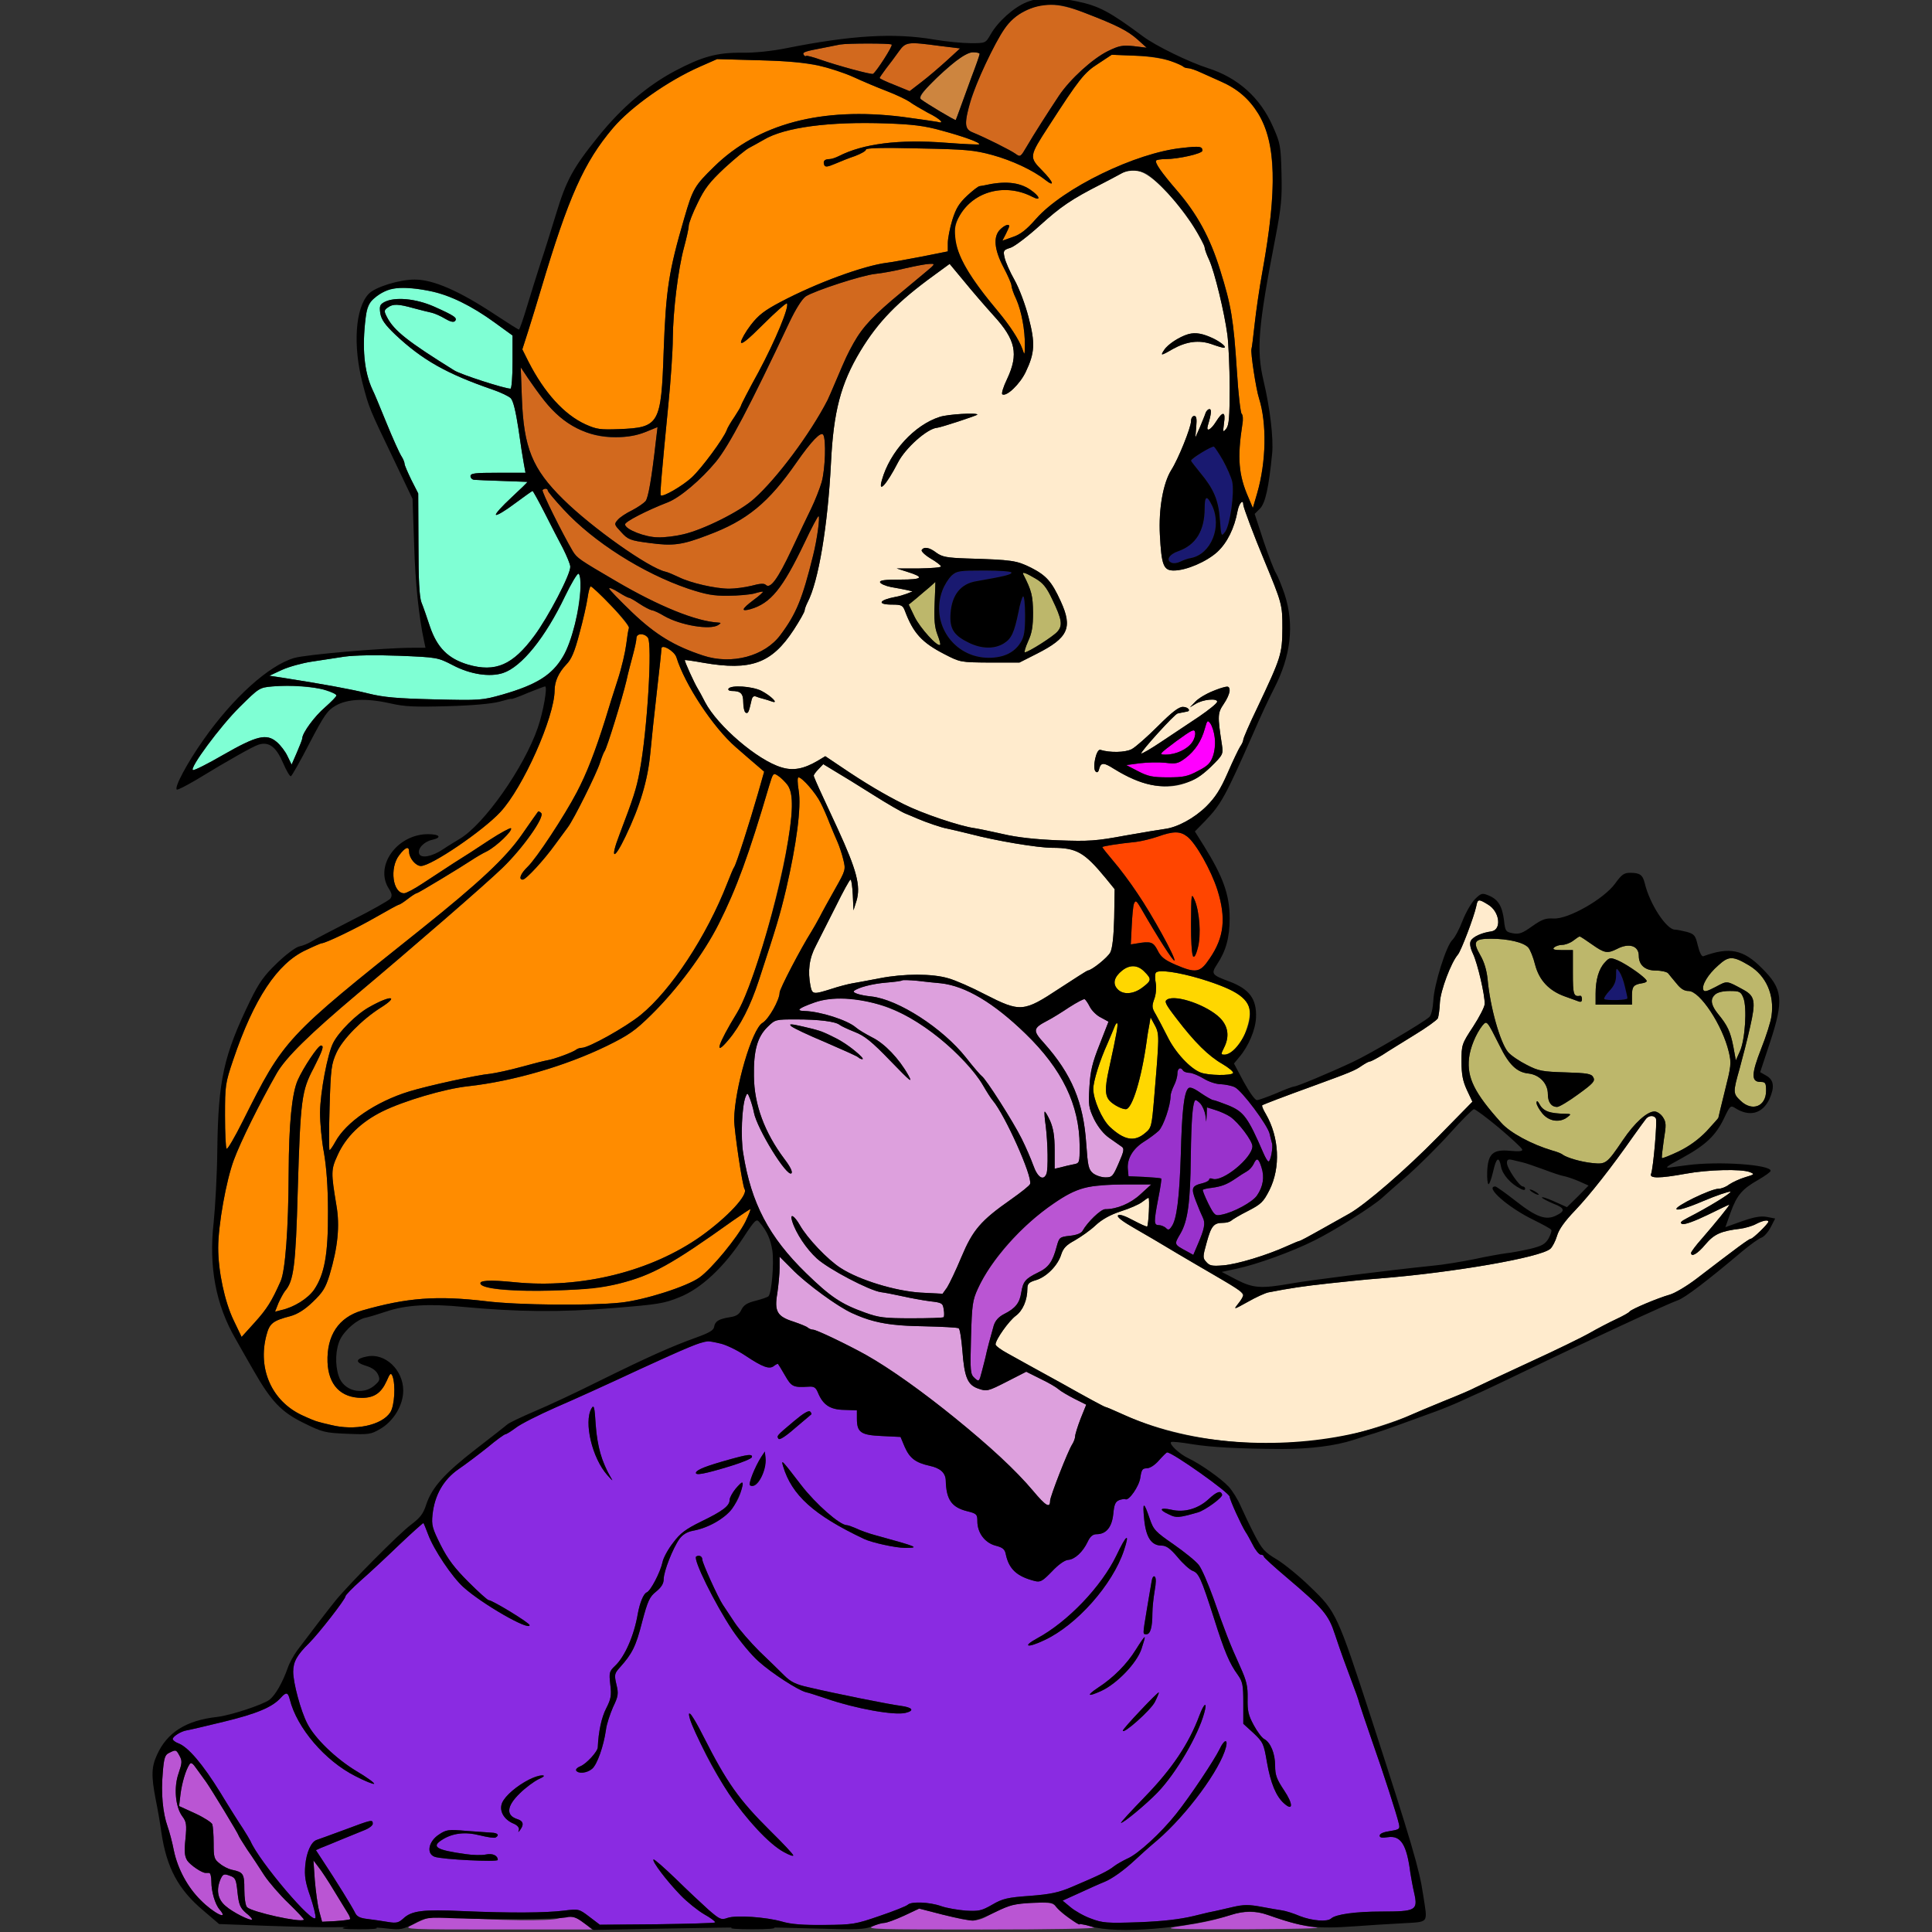 <?xml version="1.0" encoding="utf-8"?>
<!-- Generator: Adobe Illustrator 21.0.0, SVG Export Plug-In . SVG Version: 6.00 Build 0)  -->
<svg version="1.1"
	 id="svg114" inkscape:version="0.92.2 5c3e80d, 2017-08-06" sodipodi:docname="46.svg" xmlns:cc="http://creativecommons.org/ns#" xmlns:dc="http://purl.org/dc/elements/1.1/" xmlns:inkscape="http://www.inkscape.org/namespaces/inkscape" xmlns:rdf="http://www.w3.org/1999/02/22-rdf-syntax-ns#" xmlns:sodipodi="http://sodipodi.sourceforge.net/DTD/sodipodi-0.dtd" xmlns:svg="http://www.w3.org/2000/svg"
	 xmlns="http://www.w3.org/2000/svg" xmlns:xlink="http://www.w3.org/1999/xlink" x="0px" y="0px" viewBox="0 0 850 850"
	 style="enable-background:new 0 0 850 850;" xml:space="preserve">
<rect x="0" y="0" width="850" height="850" fill="#333333" stroke="none"/>
<style type="text/css">
	.st0{fill:none;}
	.st1{fill:#D2691E;}
	.st2{fill:#CD853F;}
	.st3{fill:#FF8C00;}
	.st4{fill:#FFEBCD;}
	.st5{fill:#191970;}
	.st6{fill:#BDB76B;}
	.st7{fill:#FF00FF;}
	.st8{fill:#7FFFD4;}
	.st9{fill:#FF4500;}
	.st10{fill:#FFD700;}
	.st11{fill:#DDA0DD;}
	.st12{fill:#9932CC;}
	.st13{fill:#BA55D3;}
	.st14{fill:#8A2BE2;}
</style>
<sodipodi:namedview  bordercolor="#666666" borderopacity="1" gridtolerance="10" guidetolerance="10" id="namedview116" inkscape:current-layer="svg114" inkscape:cx="607.5666" inkscape:cy="335.7341" inkscape:pageopacity="0" inkscape:pageshadow="2" inkscape:window-height="978" inkscape:window-maximized="1" inkscape:window-width="1920" inkscape:window-x="0" inkscape:window-y="1" inkscape:zoom="0.41647059" objecttolerance="10" pagecolor="#ffffff" showgrid="false">
	</sodipodi:namedview>
<g id="g112" transform="translate(0,0) scale(1,1)">
	<path id="path4" class="st0" d="M0-1h228.3c226.4,0.1,228.2,0.1,223.3,2c-5.5,2.2-12.6,8.5-15.8,14.2c-2.2,3.8-2.2,3.8-8.7,3.8
		c-3.6,0-10.9-0.7-16.1-1.6c-17.6-3-36.4-1.9-65,3.8c-6.4,1.3-14.1,2.1-19.8,2c-10.8-0.1-17.5,1.8-29.2,8
		c-12.1,6.4-23.5,16.1-33.8,28.9c-11.3,14-14.1,19.3-18.7,34.5c-2,6.5-4.9,15.9-6.6,20.9c-1.6,4.9-4.3,13.6-6,19.2
		c-1.7,5.7-3.3,10.3-3.6,10.3s-4.9-2.9-10.2-6.4c-16-10.6-27.4-15.6-35.7-15.6c-6.7,0-17.4,3.3-20.2,6.3c-5.9,6.2-7,22.6-2.7,39.3
		c2.9,11,2.7,10.6,13.9,33.9l8.1,17l0.7,20c0.5,17.2,2.1,32.1,4.4,42.7l0.6,2.8h-5.8c-12.3,0-47.1,3-52,4.5
		c-11.2,3.3-26.9,17.5-39.9,36c-7.2,10.2-13,21.1-11.7,21.9c0.4,0.2,4.3-1.8,8.7-4.4c14.6-8.9,25-14.7,27.3-15.4
		c4.5-1.4,7.7,1,10.7,8c1.5,3.5,3.1,6.2,3.5,5.9c0.5-0.3,4.2-6.8,8.2-14.6c6.4-12.2,7.8-14.3,11.4-16.4c5.3-3.1,13.7-3.4,24.3-1
		c6.1,1.4,10.6,1.6,25,1.2c11.2-0.3,19.5-1.1,22.9-2c2.8-0.8,5.2-1.4,5.2-1.2c0,0.2,3.2-0.9,7.1-2.6c4-1.6,7.4-2.9,7.7-2.9
		c1.2,0-0.8,11.2-3.2,18.2c-6.1,17.6-23.6,42.5-34.4,48.9c-2,1.2-5.3,3.2-7.2,4.5c-4.9,3.3-9.8,4.2-10.6,2c-0.8-2.2,2.1-5.3,5.7-6.1
		c4.5-1,3.4-2.5-1.8-2.5c-13.4,0-23.5,13.7-17.4,23.7c1.6,2.5,1.7,3.4,0.8,4.7c-0.7,0.8-8.2,5.1-16.8,9.4c-8.6,4.4-16.7,8.6-18,9.5
		c-1.3,0.8-3.7,1.8-5.3,2.1c-1.6,0.4-6,3.7-9.8,7.4c-5.6,5.4-7.8,8.4-11.8,16.6c-11.6,24-14,34.6-14.4,65.6
		c-0.1,10.7-0.9,25-1.6,31.8c-2.2,19.4,0.9,36.2,9.6,51.2c2,3.6,5.5,9.7,7.8,13.7c7.8,13.7,12.3,18.5,22.1,23.3
		c8.3,4.1,9.4,4.4,19.1,4.8s10.6,0.3,14.8-2.2c5.8-3.4,10-10.4,10-16.8c0-9.1-8-16.7-16-15c-5.1,1-5.3,2.6-0.4,4.1
		c2.7,0.8,4.5,2.1,5.3,3.8c1,2.3,0.8,2.8-1.6,4.9c-5.3,4.5-13.6,2.3-15.7-4.2c-1.7-5.1-1.4-11.9,0.7-16.2c2.1-4.2,7.7-8.9,11.3-9.5
		c1.4-0.3,5.4-1.5,9-2.7c8.6-2.9,18.8-3.5,34-2c23.6,2.2,42.6,2.4,65.7,0.5c19.8-1.6,22.5-2,29.3-4.8c9.5-3.8,19.6-13.3,27.9-26
		c5.3-8.1,5.9-8.6,7.2-7c3.4,4,4.9,7.5,5.7,12.5c0.8,5.5-0.3,18.7-1.7,20.1c-0.4,0.4-3,1.3-5.7,2c-3.7,0.9-5.2,1.9-6.2,3.9
		c-0.9,2-2.2,2.9-5,3.3c-5,0.8-6.6,1.8-7,4.2c-0.2,1.6-2.2,2.7-8,4.8c-10.8,3.9-20.9,8.4-42.2,18.9c-10.2,5.1-23.2,11.2-29,13.6
		c-5.8,2.5-11.1,5-11.8,5.7c-0.7,0.6-6.9,5.5-13.8,10.8c-13.8,10.7-19.4,16.9-21.9,24.5c-1.3,4.1-2.7,5.8-6.8,8.9
		c-5,3.7-27.3,26.2-33,33.2c-2.8,3.4-11.8,15.2-17,22.1c-1.5,2.1-3.4,5.5-4.1,7.6c-2.3,6.5-5.4,11.9-8,14
		c-2.9,2.2-17.1,6.9-23.2,7.6c-13.5,1.5-21.9,6.8-26.3,16.6c-2.5,5.4-2.6,9.3-0.6,19.7c0.9,4.3,2,10.8,2.5,14.5
		c2.3,15.7,7.4,25.2,18.8,34.7l7.4,6.1h20.1c11.3,0,20.9,0.5,21.7,1c1,0.6-23,1-68.7,1H0V424V-1z"/>
	<path id="path6" class="st0" d="M658.8-0.9L850-1v425v425H717.8c-72.7,0-131.9-0.2-131.6-0.5c0.3-0.3,4.8-0.8,9.9-1.1
		c33.7-2,31.4-1.6,31.2-4.4c-0.9-14.2-3.8-24.5-24-87c-14.9-45.7-15.4-46.9-26.8-57.8c-4.9-4.8-11.7-10.3-14.9-12.2
		c-5.2-3.1-6.4-4.4-9.8-11c-2.1-4.1-4.8-9.8-6-12.5c-1.2-2.8-3.5-6.5-5.2-8.4c-3.5-3.7-12.3-9.9-17.7-12.5c-3.9-1.8-8.6-6.2-7.7-7.1
		c0.3-0.4,4.6,0.1,9.4,0.9c8,1.3,20,2,39.4,2.1c12.4,0,23.5-1.4,31.5-4c4.4-1.5,8.7-2.8,9.5-3s6-2,11.5-4c5.5-2,12.3-4.5,15.1-5.5
		c2.8-1,7.7-3,11-4.5c3.2-1.5,7.7-3.5,9.9-4.5s11.7-5.5,21-10c24.6-11.9,60.7-28.6,64.6-29.9c3.1-1,13.3-8.8,28.7-21.8
		c3.4-2.8,7-5.4,8.2-5.8c1.1-0.4,2.9-2.4,4-4.5l2-3.9l-3.6-0.7c-2.7-0.5-5.6,0-11,1.9l-7.3,2.6l2.3-6.5c2.8-7.7,5.1-10.3,12.3-14.4
		c2.9-1.7,5.3-3.4,5.3-3.9c0-2.6-23.4-4.4-35.5-2.6c-13,1.8-12.8,2-3.5-3.1c10.4-5.6,14.8-9.7,18.5-17.4c2.6-5.5,2.9-5.8,4.9-4.5
		c6.3,4,11.9,2.5,15-3.8c2.4-5.3,2.1-8.5-1.2-10.4l-2.8-1.6l4.3-13c6.2-18.9,5.7-23.6-3.6-32.8c-8.1-8.2-14.3-9.4-25.7-5.2
		c-0.7,0.3-1.7-1.7-2.4-4.6c-1.1-4.6-1.5-5.1-4.8-6.1c-2.1-0.5-4.4-1-5.3-1c-3.7,0-11.1-11.2-13.3-20.5c-0.9-3.6-2.1-4.5-6.4-4.5
		c-2.7,0-3.7,0.7-6.6,4.7c-4.9,6.8-20.7,15.8-27.1,15.4c-3.6-0.2-5.1,0.4-9.4,3.4c-4.3,3.1-5.7,3.6-8.5,3.1
		c-3.1-0.6-3.4-0.9-3.9-5.7c-0.8-6.3-2.6-9.2-6.7-10.9c-2.9-1.2-3.3-1.1-6,1.5c-1.6,1.6-4.1,5.9-5.5,9.5c-1.4,3.7-3.5,7.6-4.5,8.5
		c-2.7,2.5-8.1,19.7-8.4,26.8c-0.2,3.4-0.9,6.3-1.7,7.1c-2.7,2.5-26.5,16.5-33.9,19.9c-10.7,5-24.4,10.7-25.6,10.7
		c-0.5,0-4.1,1.3-7.9,3c-3.9,1.6-7.7,3-8.5,3c-0.9,0-3.3-3.5-5.8-8l-4.3-8.1l2.4-2.9c4-4.7,7.1-12,7.3-17.4
		c0.3-8.1-2.9-12.4-11.5-15.7c-8.1-3-8.4-3.4-5.6-7.7c3.9-5.9,5.5-11.8,5.5-20.2c0-10.3-2.9-18.3-11.3-31.8l-4-6.4l4.5-4.6
		c7.1-7.4,8.9-10.8,20.8-37.7c3.7-8.6,7.1-15.8,9.5-20.5c7.5-14.5,9-28.1,4.7-41.5c-1.3-3.8-3-8-3.8-9.3c-0.8-1.2-3.3-7.6-5.5-14.2
		l-3.9-11.9l2.3-2.3c2.4-2.4,3.9-9.2,5.4-24.4c0.6-6.7-0.9-19.6-3.8-31.9c-3.2-13.6-2.4-23.6,5.2-62.8c2.6-13.6,3-17.5,2.7-28.5
		c-0.3-12-0.5-13.2-3.8-20.6c-5.6-12.7-15.4-21.4-28.5-25.6c-8.2-2.6-23-9.8-28.5-13.9C488.5,5.4,483.4,2.6,474.4,0.6
		C468.2-0.7,487-0.8,658.8-0.9z"/>
	<path id="path8" class="st1" d="M477.1,5.6c14.3,5.5,19,7.9,23.4,11.8l4,3.6l-5.7-0.7c-5-0.5-6.5-0.2-11.4,2.2
		c-6.7,3.3-16.6,12.3-21.5,19.6c-5.1,7.7-11,16.9-14.2,22.4c-2.7,4.6-2.8,4.7-5,3.1c-2.1-1.5-13-7-18.9-9.4
		c-2.1-0.9-2.8-1.8-2.8-3.9c0-4.8,3.7-16,8.8-26.8c8.1-16.9,11.2-20.4,20.7-24.2C460.3,1.1,467.2,1.8,477.1,5.6z"/>
	<path id="path10" class="st1" d="M392.3,19.6c0.6,0.6-6.7,11.9-8.2,12.9c-0.8,0.4-15.6-3.6-23.3-6.3c-3.1-1.1-5.8-1.8-6.1-1.6
		c-0.3,0.3-0.8,0.1-1.1-0.5c-0.7-1.1,0.4-1.5,8.4-3c3-0.6,6.4-1.3,7.5-1.5C372.9,19,391.6,19,392.3,19.6z"/>
	<path id="path12" class="st1" d="M413.4,20.2l9,1.1l-5.9,5.4c-3.2,2.9-8.2,7.2-11.1,9.4l-5.2,4l-6.6-2.7c-3.6-1.4-6.6-2.8-6.6-3.1
		c0-0.2,1.3-2.1,2.8-4.1c1.6-2,4.1-5.4,5.6-7.5C398.5,18.4,399.2,18.3,413.4,20.2z"/>
	<path id="path14" class="st2" d="M428.1,23c1.6,0,2.9,0.3,2.9,0.7c0,0.5-1.6,5.1-3.6,10.3c-1.9,5.2-4.2,11.5-5.1,14
		c-0.9,2.5-1.7,4.6-1.8,4.8c-0.3,0.3-13-7.3-15.3-9.1c-1.5-1.2,3.9-7.2,14.1-15.8C423.4,24.5,426,23,428.1,23z"/>
	<path id="path16" class="st3" d="M489.1,24.1l10.2,0.4c9.2,0.3,19.1,2.6,21.4,4.9c0.3,0.3,1.3,0.6,2,0.6c0.8,0,3.3,0.8,5.6,1.9
		c2.3,1,6.2,2.8,8.7,3.9c22.9,10.1,27.8,32.2,18.4,83.7c-1.3,7.1-2.8,17.5-3.4,23c-0.6,5.5-1.2,10.5-1.4,11
		c-0.5,1.4,2,17.7,3.3,21.7c3.5,11,3.2,28-0.8,41.8l-1.9,6.5l-1.9-4.5c-4.4-10-5-17.5-2.7-32.4c0.4-2.1,0.2-4.1-0.3-4.5
		c-0.5-0.3-1.5-8.7-2.1-18.6c-1.5-23-2.5-29.1-7.4-44.7c-4.4-14.3-10.2-24.8-19-35c-6.9-8-9.9-12.3-9.1-13.2c0.3-0.3,2.1-0.6,4-0.6
		c5.7,0,16.3-2.4,16.3-3.7c0-1.9-1.1-2.1-9-1.2c-20.3,2.1-52.2,17.6-64.2,31.2c-4.2,4.8-6.9,6.9-10.3,8l-4.5,1.6l1.5-2.9
		c0.8-1.6,1.5-3.1,1.5-3.5c0-1.2-2.1-0.4-4,1.5c-3.1,3.1-2.6,8.8,1.5,16.6c1.9,3.6,3.5,7.2,3.5,8c0,0.8,0.9,3.6,2.1,6
		c2.3,5.2,3.9,13.7,3.8,20.4c-0.1,4.4-0.1,4.5-1.1,1.5c-1.6-4.3-5.4-10.1-10.7-16.5c-17.8-21.3-22.4-32.7-16.8-42.3
		c6.3-10.7,20.1-14.2,31.9-8.1c4.1,2.1,3.3-0.3-1-3.2c-4.9-3.3-11.3-3.9-20.4-1.8c-0.5,0.1-1.3,0.2-1.8,0.3c-0.6,0-3.1,2-5.5,4.2
		c-3.5,3.3-4.9,5.5-6.5,10.6c-1.1,3.6-2,8.2-2,10.2v3.7l-11.5,2.3c-6.4,1.2-13.3,2.5-15.3,2.7c-10.2,1.3-30.8,8.8-46.7,17.2
		c-7.2,3.8-9.8,5.8-13.2,10.2c-2.3,3-4.2,6.4-4.3,7.5c0,1.4,2.8-0.8,9.8-7.8c5.4-5.4,10.1-9.5,10.4-9.2c1.2,1.3-5.2,16.6-12.5,30.2
		c-4.3,7.8-7.7,14.4-7.7,14.8c0,0.3-1.3,2.5-2.8,4.8c-1.6,2.3-3.2,5-3.5,6c-1.4,3.7-11,16.7-15.3,20.7c-4.1,3.8-12.9,8.9-13.7,7.9
		c-0.4-0.5,0.4-9.8,3.3-39.4c1.1-11,2-24.3,2-29.5c0.1-12.1,2.3-30.3,4.9-40c1.1-4.1,2.1-8.4,2.1-9.6c0-1.1,1.7-5.6,3.9-10
		c3.1-6.5,5.3-9.3,11.9-15.5c4.5-4.1,9.4-8.2,10.9-8.9c1.5-0.8,4.4-2.4,6.3-3.5c9.2-5.5,28.9-8.1,54-7.2c11.3,0.4,16.6,1,24.1,3.1
		c9.7,2.6,17.4,5.4,16.7,6.1c-0.2,0.2-6.8-0.1-14.7-0.7c-20.5-1.6-36.4,0.4-47.1,5.9c-1.4,0.7-3.2,1.3-4.1,1.3
		c-2.1,0-2.9,0.9-2.3,2.5c0.4,1.1,1.4,1,4.7-0.4c2.3-1,6.3-2.6,9-3.5c2.6-1,4.7-2.2,4.7-2.8c0-0.7,7.6-0.9,23.3-0.5
		c20.6,0.4,24.2,0.7,32.3,2.9c8.7,2.4,17.9,6.7,23.2,10.9c4.5,3.5,3.7,1-1.2-4c-5.9-6-5.9-6.2,2.8-19.6
		C474.7,34.9,477,31.9,483.2,28L489.1,24.1z"/>
	<path id="path18" class="st3" d="M315.5,26l18,0.5c20.5,0.5,30.8,2.3,42,7.4c3.9,1.8,10.5,4.6,14.7,6.2c4.2,1.6,8.7,3.8,10,4.7
		c1.3,1,4.9,3.1,8,4.8c5.5,2.7,7.8,5.1,4.1,4c-1-0.2-7.9-1.2-15.3-2.2c-35.5-4.4-63.5,3-82.8,21.9c-8.7,8.5-9.4,9.8-13.1,22.5
		c-6.9,23.6-8.1,31.5-9.1,58.4c-1.1,32.6-1.9,33.9-19.7,34.6c-8.2,0.3-9.8,0.1-14.7-2.1c-9.4-4.3-18.1-13.9-25.1-27.6l-2.7-5.4
		l2.6-8.1c1.4-4.5,4-12.8,5.7-18.6c12-40.3,18.8-55.6,31.6-70.7c7.8-9.2,24-20.7,38.3-27L315.5,26z"/>
	<path id="path20" class="st4" d="M513.1,84.2c6.5,6.7,16.9,21.9,16.9,24.7c0,0.7,0.9,3.2,2,5.5c2.4,5.3,6.7,23.1,8,32.9
		c0.5,3.9,1,14.4,1,23.3c0,13-0.3,16.4-1.5,18c-1.5,1.8-1.5,1.6-1-2.4c0.8-5.2-0.5-5.5-3.5-0.7c-2.3,3.7-4.5,4.8-3.6,1.7
		c1.6-5.3,1.7-7.2,0.7-7.2c-0.6,0-1.4,0.8-1.7,1.7c-0.3,1-1.5,3.8-2.5,6.3l-2,4.5l0.4-4.8c0.3-3.5,0.1-4.7-0.9-4.7
		c-0.8,0-1.4,1-1.4,2.3c0,2.7-5.6,16.7-8.7,21.5c-3.6,5.8-5.6,17.2-5,28.5c0.7,13.4,1.6,15.7,6.1,15.7c5.5,0,14.5-3.9,19.2-8.2
		c4.3-4,7.5-10.4,8.9-18.1c0.7-3.4,2.5-5.3,2.5-2.6c0,1.1,4.9,14.1,9,23.9c8.1,19.6,8.2,19.9,8.2,30.4c-0.1,11.4-0.5,12.7-11.1,35.1
		c-3.4,7-6.1,13.3-6.1,13.9c0,0.6-0.6,2-1.4,3.1c-0.7,1.1-3.2,6.3-5.5,11.6c-3.2,7.3-5.4,10.7-9.4,14.7c-5.3,5.2-12.7,9.2-18.2,9.9
		c-1.6,0.2-9.5,1.5-17.4,2.9c-12.9,2.4-16,2.6-29.5,2.1c-10.1-0.4-18.1-1.3-24.1-2.7c-4.9-1.1-10.6-2.3-12.5-2.6
		c-6.4-0.8-23.3-6.5-31.4-10.6c-8.6-4.3-17.2-9.4-27.8-16.6l-6.7-4.5l-3.5,2.1c-6,3.5-10.7,4.4-15.8,2.8
		c-10.5-3.1-28.1-18.2-33.6-28.7c-1.2-2.4-2.7-5.1-3.2-5.9c-1.5-2.4-6-12.3-5.7-12.6c0.1-0.1,3.8,0.4,8.2,1.2
		c20.9,3.6,30,0.3,39.7-14.5c2.6-4,4.8-7.9,4.8-8.5s0.6-2.2,1.3-3.6c4.8-9.1,8.9-33.7,10.3-61.4c1.1-22.5,4.3-34.8,12.9-49.1
		c7.8-12.9,16.3-21.7,32.6-33.5l6.7-4.9l6.4,7.7c3.4,4.2,9.3,11,13,15.1c9.7,10.6,11,16.9,5.9,27.8c-1.7,3.5-2.6,6.5-2.1,6.8
		c1.9,1.1,7.8-4.6,10.3-9.9c4-8.4,4.2-12.7,1.2-24.1c-1.4-5.5-4.2-12.9-6.2-16.4c-2-3.5-3.9-7.9-4.3-9.7c-0.7-3.1-0.6-3.4,2.6-4.4
		c1.8-0.6,7.6-5,12.9-9.8c9.2-8.3,13.8-11.5,27-18.2c3.3-1.7,7.1-3.7,8.5-4.5C499,73,504,74.9,513.1,84.2z M516.8,149.9
		c-2.8,1.7-6.7,6.1-5.4,6.1c0.2,0,2.4-1.1,4.7-2.5c6-3.3,11.4-4,16.9-2.1c2.5,0.9,4.9,1.6,5.3,1.6c1.7,0-0.6-2.1-4.1-3.9
		C527.1,145.6,523.3,145.8,516.8,149.9z M413.5,183.4c-11.1,3.5-22,15.3-25.5,27.8c-1.8,6.2,2,2.1,7-7.6c3.3-6.5,13-15.1,17.3-15.4
		c1.5-0.1,17.7-5.4,17.7-5.8C430,181.5,417.2,182.2,413.5,183.4z M405.5,242c-0.3,0.5,1.4,2.2,3.9,3.7c2.6,1.5,4.6,3.1,4.6,3.5
		c0,0.5-4.4,0.8-9.7,0.9h-9.8l4.7,1.5c7.7,2.4,6.8,3.4-3.2,3.4c-6.8,0-9.1,0.3-8.8,1.2c0.3,0.7,2.4,1.6,4.9,2.1
		c2.4,0.4,5.5,1,6.9,1.3l2.5,0.6l-2.5,1c-1.4,0.5-3.6,1.2-5,1.4c-7.4,1.4-8.3,3.4-1.5,3.4c4,0,4.7,0.3,5.6,2.7
		c3.7,9.9,7.5,14,17.4,19.1c7,3.6,7,3.6,20,3.7h13l7.7-3.9c13.8-7,15.8-11.4,10.5-23c-4-8.8-6.4-11.4-13-14.8
		c-6.5-3.2-8.1-3.5-28.5-4.1c-8.6-0.3-10.7-0.7-13.2-2.5C408.9,240.8,406.5,240.4,405.5,242z M320.5,303c-0.3,0.5,0.3,1,1.4,1
		c4,0,5.1,1.1,5.1,5c0,2.2,0.5,4.2,1,4.5c1.1,0.6,1.4,0,2.5-4.8c0.4-2.2,1-2.7,2.3-2.2c0.9,0.4,2.4,0.8,3.2,1
		c0.8,0.2,2.4,0.7,3.5,1.1c3.5,1.3-0.3-2.5-4.6-4.7C330.8,301.9,321.6,301.3,320.5,303z M539.8,302.1c-3.3,0.2-11.5,4.1-13.8,6.5
		l-2.5,2.6l2.5-1.5c3.2-2,9.5-2.6,9.5-1c0,0.7-3.6,3.6-8,6.6c-4.4,2.9-11.8,7.9-16.5,11c-4.6,3.1-8.6,5.4-8.9,5.2
		c-0.5-0.6,14.8-17.5,16-17.6c0.5-0.1,1.4-0.3,1.9-0.4c0.6-0.1,1.5-0.3,2-0.4c2.2-0.2,0.8-2.1-1.6-2.1c-1.8,0-4.8,2.3-11,8.5
		c-4.6,4.6-9.8,9.2-11.5,10.1c-2.9,1.5-9.6,1.6-13.8,0.3c-1.8-0.5-3.6,8-2.1,9.5c0.7,0.7,1.3,0.3,1.6-1.2c0.8-2.8,2-2.8,6.4,0
		c17.2,10.7,31.2,10.4,42.7-0.8c5.4-5.3,5.5-5.6,4.9-9.7c-2-12.9-1.9-14,0.8-18c1.4-2.1,2.6-4.7,2.6-5.7
		C541,302.9,540.4,302,539.8,302.1z"/>
	<path id="path22" class="st5" d="M433.1,251c6.6,0,11.9,0.4,11.9,0.9c0,0.9-2.8,1.6-15.4,3.8c-6.9,1.1-10.8,6-11.4,14.1
		c-0.5,6.9,1.4,9.8,8.3,13.1c5.5,2.6,11,2.7,15.1,0.2c3.4-2.1,4.6-4.7,6.5-13.9c0.6-3.4,1.6-6.5,2-6.8c0.5-0.3,0.9,3.4,0.9,8.3
		c0,7-0.4,9.5-2,12c-2.7,4.4-7.4,6.7-14,6.7c-15.4,0-25.8-15.2-20.4-29.6c0.9-2.4,2.7-5.3,4.1-6.6C420.9,251.2,422.1,251,433.1,251z
		"/>
	<path id="path24" class="st6" d="M455.5,254.5c3.3,1.9,4.9,3.8,7.4,9.1c4.3,8.9,4.7,11.5,2.4,14.2c-1.7,2.1-12.9,9.2-14.4,9.2
		c-0.4,0,0.2-2.1,1.4-4.8c1.7-3.6,2.2-6.6,2.2-12.7c-0.1-7.4-0.6-9.6-4.3-16.8C449.5,251.4,451.3,252,455.5,254.5z"/>
	<path id="path26" class="st6" d="M411.5,256c0.1,0-0.1,4.3-0.3,9.5c-0.3,7.2,0,10.4,1.2,13.6c0.9,2.3,1.5,4.4,1.2,4.6
		c-1.1,1.1-8.8-7.4-11.2-12.3l-2.6-5.4l3.3-2.7c1.8-1.6,4.5-3.8,5.9-5C410.4,257.1,411.5,256,411.5,256z"/>
	<path id="path28" class="st7" d="M532.5,318.3c2.1,2.9,2.7,9.8,1.2,14.2c-1.1,3.3-2.4,4.5-6.7,6.7c-4.4,2.4-6.5,2.8-13.1,2.8
		c-6.7,0-8.8-0.4-13.2-2.7l-5.2-2.7l6-0.8c3.3-0.4,8.4-0.5,11.3-0.2c4.6,0.6,5.6,0.3,8.8-2.1c4.2-3.2,7-7.5,8.5-13
		C531.1,316.9,531.3,316.7,532.5,318.3z"/>
	<path id="path30" class="st7" d="M525.8,322.2c0.8,4.6-6,9.8-13,9.8c-3.1,0-2.9-0.2,4.7-5.9C524.4,321.1,525.5,320.5,525.8,322.2z"
		/>
	<path id="path32" class="st1" d="M409,116.1c3-0.1,3.6-0.8-12.2,12.3c-12.4,10.2-17.2,15.3-21.3,22.6c-2.7,4.9-3.2,5.9-7.7,16.5
		c-1.6,3.8-3.3,7.7-3.7,8.5c-7.6,14.8-22.3,34.5-32.3,43.4c-6,5.5-22.4,13.7-31.3,15.7c-3.3,0.8-8.2,1.4-11,1.3
		c-5.6,0-14.5-3.5-14.5-5.7c0-1.2,9.5-6.1,18.8-9.7c5.4-2.1,14.7-10,21.3-18c5.8-7.2,14.7-24.1,32.2-61.2c2.8-5.9,5.6-10.3,7.2-11.4
		c3.9-2.5,24.7-9.3,30.6-9.9c3-0.3,9-1.4,13.4-2.5C402.9,117,407.6,116.1,409,116.1z"/>
	<path id="path34" class="st8" d="M178.1,126.7c13.9,0.5,25.5,5,39.4,15.1l8,5.8v11.7c0,6.4-0.4,11.7-0.9,11.7
		c-2.6,0-21.8-6.2-24.7-8c-20.6-12.8-26.5-17.5-29.6-23.4c-1.4-2.7-1.4-3.1,0.3-4.3c2.3-1.7,4.6-1.6,11.4,0.3c3,0.8,6.6,1.7,8,2
		c1.3,0.3,4,1.5,5.8,2.6c2.2,1.3,3.7,1.7,4.3,1.1c1.4-1.4-0.2-2.4-9.1-6.4c-8.2-3.6-17.3-4.4-21.9-2c-2,1.1-2.2,1.8-1.8,4.9
		c0.5,2.8,2,5,6.6,9.4c11.8,11.1,22.5,17.2,42.8,24.2c3.5,1.2,7.1,2.9,8,3.8c1.1,1.1,2.2,5.7,3.4,13.5c0.9,6.5,2,13.5,2.4,15.5
		l0.7,3.8h-12.1c-10.1,0-12.1,0.2-12.1,1.5c0,0.8,0.8,1.6,1.8,1.6c0.9,0.1,6.4,0.3,12.2,0.5s10.7,0.4,11,0.4c0.3,0-2.9,3.1-7,6.9
		s-7.2,7.2-6.8,7.6c0.4,0.4,4.1-1.8,8.2-4.9c4.2-3.1,7.7-5.6,7.9-5.6c0.2,0,2.6,4.3,5.3,9.6c2.7,5.3,6.3,12.4,8.1,15.7
		c1.7,3.4,3.2,7,3.2,8c0.2,3.3-9.7,22.2-15.8,30.4c-9.5,12.9-17.1,16.2-29.2,12.7c-8.7-2.6-13.6-7.4-16.8-16.9
		c-1.3-3.9-2.9-8.6-3.7-10.5c-0.9-2.5-1.3-9.8-1.3-25.7l-0.1-22.2l-3-5.9c-1.6-3.3-3-6.5-3-7.1c0-0.6-0.6-2.2-1.4-3.4
		c-0.8-1.2-3.8-7.8-6.6-14.7c-2.8-6.9-5.5-13.4-6.1-14.5c-3.7-7.9-4.7-18.5-3-31.9c0.8-6.2,3.1-9.2,9.2-11.9
		C171.6,127,175.2,126.6,178.1,126.7z"/>
	<path id="path36" class="st1" d="M229.1,161.6l3.2,4.8c9.3,13.9,15.7,19.9,25.4,23.7c7.7,3.1,18.6,3.1,26.2,0l5.4-2.2l-0.7,5.8
		c-1.9,16.9-3.4,25.4-4.6,26.8c-0.8,0.9-3.4,2.7-5.9,4c-2.5,1.2-5.4,3.1-6.3,4.2c-1.7,1.9-1.6,2.1,1.5,5.4c3,3.3,3.9,3.7,12.5,4.8
		c10.2,1.4,14.3,0.9,25.7-3.5c17.2-6.4,26.7-14.3,38.9-31.9c6.7-9.6,10.8-13.8,11.8-12.2c1.3,2.1,0.9,15-0.7,20.8
		c-0.9,3-2.9,8.1-4.5,11.4c-1.6,3.3-5.6,11.6-8.8,18.5c-6,12.7-9.3,17.3-11.3,15.3c-0.7-0.7-2.6-0.6-6.2,0.4
		c-2.8,0.7-7.3,1.3-9.9,1.3c-6,0-17-2.5-22.2-5.1c-2.3-1.1-4.9-2.2-5.9-2.4c-7.2-1.6-32.3-19.3-45-31.9
		c-13.5-13.3-17.3-22.6-18.1-44.5L229.1,161.6z"/>
	<path id="path38" class="st5" d="M534.1,196.5c1.5,1,7.2,11.7,8,15.3c1.1,4.9-0.9,19.2-3.1,22.2c-1.7,2.2-1.7,2.1-2.3-5.4
		c-0.6-8.6-2.7-13.5-8.8-20.8c-2.1-2.6-3.9-4.9-3.9-5.1c0-0.3,2.1-1.9,4.6-3.6C531.2,197.4,533.6,196.3,534.1,196.5z"/>
	<path id="path40" class="st1" d="M241,215.8c0,0.5,3.1,4.2,7,8.4c13.1,14.2,34.8,28,54.8,34.8c7.6,2.5,11,3.2,17.5,3.1
		c4.5,0,9.7-0.5,11.6-1c1.9-0.6,3.6-0.9,3.8-0.8c0.1,0.2-1.7,1.9-4.2,3.7c-5.3,4-5.7,5.2-1.3,4c8.9-2.6,14.1-9,23.8-29.3
		c3-6.4,5.8-11.6,6.1-11.6c0.8-0.1-0.6,10.3-2.4,17.4c-4.7,19-7.4,25.6-14.3,34.8c-6.9,9.4-21.5,13.3-34.1,9.1
		c-12.7-4.2-20.8-9.1-31.2-19c-5.5-5.3-10.1-10-10.1-10.5c0-0.5,1.8,0.2,4,1.6c2.2,1.4,4.3,2.5,4.7,2.5c0.5,0,2.5,1.2,4.6,2.6
		s4.6,2.7,5.5,2.9c1,0.1,3.4,1.3,5.4,2.5c7.1,4.1,20.2,6.3,23.8,4c1.3-0.9,1.3-1,0-1.1c-9.7-0.5-26.2-7.2-45.1-18.3
		c-15.9-9.3-17-10-18.9-13.1c-4.6-7.8-13.8-26.3-13.3-26.9C239.6,214.7,241,214.9,241,215.8z"/>
	<path id="path42" class="st5" d="M533.3,222.5c4.4,9.3-0.5,21.3-9.3,23c-1.4,0.2-3.5,1-4.7,1.6c-1.2,0.6-2.9,0.9-3.8,0.5
		c-2.7-1-1.2-3.7,2.9-5.1c7.7-2.7,11.6-9,11.6-18.9C530,218.1,531,217.7,533.3,222.5z"/>
	<path id="path44" class="st8" d="M254.5,252.4c1.7,0.5,0.9,11.5-1.4,21.6c-4.4,19-11.2,25.6-32.1,31.6c-8.9,2.5-9.7,2.6-29.8,2.1
		c-16.5-0.4-22.4-0.9-29.2-2.6c-7.6-1.9-20.3-4.2-37.5-6.9l-6-0.9l5.6-2.6c3.1-1.4,9-3,13-3.6c4.1-0.6,10.6-1.6,14.4-2.2
		c4.4-0.6,13.3-0.8,24-0.4c16.9,0.7,17,0.7,23.8,4.2c7.6,4,16.2,5.3,22,3.4c8.2-2.7,18.6-15.6,27.3-33.8
		C251.3,256.7,254,252.2,254.5,252.4z"/>
	<path id="path46" class="st3" d="M259.9,258c1.7,0,17.3,17.1,16.8,18.3c-0.3,0.8-0.8,4-1.2,7.3c-0.4,3.2-2,10.2-3.7,15.4
		c-1.7,5.2-4.2,13.1-5.5,17.5c-4.5,14.3-8.2,23.8-12.5,32c-5.5,10.5-17.8,29.2-21.7,32.9c-3.1,3-4.1,5.6-2.1,5.6
		c1.4,0,9.4-8.7,14.2-15.4c2.1-2.8,4.6-6.2,5.6-7.6c2.6-3.4,12.6-23.5,14.2-28.5c0.7-2.2,1.6-4.5,2-5c1-1.3,7.8-23.3,9.6-31
		c0.7-3.3,2.1-8.5,2.9-11.5c0.8-3,1.5-6.2,1.5-7.2c0-2.2,3.3-2.4,5-0.3c2.1,2.5-0.2,41.1-3.6,59c-1.4,7.5-2.7,11.5-8.9,27.8
		c-4.2,10.9-2.4,11.4,2.7,0.7c6.4-13.3,9.8-24.8,10.9-36.5c0.5-5.5,1.8-17.8,2.9-27.3c1.1-9.5,2-17.9,2-18.8c0-2.3,5.7,1,6.6,3.8
		c3.7,12,16.2,30.9,26.1,39.5c3.6,3.2,8,6.9,9.6,8.3l2.9,2.5l-2.7,9.5c-3.8,13.2-9.6,31.3-10.5,32.5c-0.4,0.5-1.7,3.7-3,7
		c-9.1,23.4-24.8,47.2-38.2,58.1C275.1,452,259,461,256,461c-0.9,0-2,0.4-2.5,0.8c-1.3,1.1-9.9,4.3-12.8,4.7
		c-1.2,0.2-6.4,1.5-11.4,2.9c-5.1,1.4-11.2,2.7-13.5,3c-5.8,0.5-27.7,5.3-35.8,7.8c-14.7,4.5-27.8,13.5-32.5,22.2
		c-1.1,2-2.2,3.6-2.5,3.6c-0.3,0-0.3-8.4,0-18.7c0.5-17.4,0.8-19.2,3.1-24.3c2.8-5.9,11.1-14.4,19.3-19.6c8.6-5.4,4.5-5.7-5-0.3
		c-5.6,3.1-13.3,10.8-15.8,15.7c-2.5,4.8-5.7,21.7-5.8,30.7c0,4.4,0.7,12.3,1.7,17.5c1.1,6.3,1.8,15.1,1.8,26
		c0.1,18.7-1.5,27.6-6.1,34.4c-2.7,3.9-8.9,7.8-14.5,9l-2.7,0.7l1.5-3.8c0.9-2,2.2-4.4,2.9-5.3c3.8-4.4,4.7-10.9,5.6-44.3
		c1.2-40.2,1.7-43.8,7-53.8c4-7.9,4.7-9.9,3.2-9.9c-1.3,0-7.8,9.8-10.2,15.2c-2.6,5.9-3.9,19.3-4,40.8c-0.1,25-1.5,43-3.5,47.6
		c-4,9-6,12.2-11.5,18.3l-5.7,6.3l-3.5-7.3c-4-8.3-6.8-21.7-6.8-31.9c0-10.1,3.5-29.6,6.9-38.7c2.9-7.9,11.2-24.7,18.9-38.2
		c4-6.9,14.5-17.2,35.4-34.8c23.7-19.9,56.5-48.3,63.9-55.5c8.9-8.6,18.7-22.4,17-24.1c-0.6-0.6-1.2-0.9-1.4-0.6
		c-0.2,0.2-3.4,4.8-7.1,10.1c-7,10.1-18.7,21.1-44.6,41.8c-59.7,47.6-60,48-78.2,84.3c-3.5,7-6.7,12.5-7.1,12.1
		c-0.4-0.4-0.7-6.9-0.7-14.5c0-13.3,0.1-14.3,3.6-24.6c9.1-26.9,19.4-42.5,32-48.3c3.5-1.7,6.6-3,6.9-3c1.7,0,15.4-6.6,23.9-11.5
		c5.2-3,9.8-5.5,10.1-5.5c0.4,0,2.1-1.1,3.9-2.5c1.8-1.4,3.5-2.5,3.9-2.5c0.6,0,19.6-11.5,24.4-14.7c1.5-1,4.5-2.8,6.6-3.8
		c4.2-2.2,11.4-9.1,10.5-10.1c-0.3-0.3-4.6,2-9.5,5.2c-4.8,3.2-11.9,7.8-15.8,10.2c-3.8,2.5-9.9,6.5-13.6,8.9
		c-3.6,2.4-7.2,4.3-8.1,4.3c-5,0-6.5-11.1-2.2-16.7c2.8-3.7,4.4-4.2,4.4-1.5c0,2.7,2.9,6.2,5.2,6.2c4.5,0,27.2-15.4,34.9-23.7
		c10-10.7,23.8-41.7,23.9-53.5c0-4,1.8-7.9,5.1-11.4c2.3-2.3,3.7-5.6,5.8-13.6c1.6-5.8,3.2-12.9,3.6-15.7
		C258.9,260.3,259.5,258,259.9,258z"/>
	<path id="path48" class="st8" d="M148,306c0,0.5-2.3,2.8-5,5.2c-4.6,3.9-10,11.3-10,13.6c0,0.5-1.1,3.3-2.4,6.3l-2.3,5.3l-1.8-3.7
		c-0.9-2-3.1-4.9-4.8-6.3c-4.5-3.8-8.8-2.7-23.5,5.7c-6.7,3.9-12.7,6.9-13.3,6.7c-1.8-0.6,11.9-19.2,20.6-27.8
		c8.4-8.3,8.6-8.5,14.3-9C131.5,301,148,303.3,148,306z"/>
	<path id="path50" class="st4" d="M362.2,336.2l5.1,3.1c2.9,1.7,10.4,6.3,16.7,10.3c6.3,4,12.9,7.8,14.5,8.4c1.7,0.7,3.9,1.6,5,2.1
		c3.9,1.7,11,4.1,13,4.4c1.1,0.2,5.7,1.3,10.2,2.4c11.8,3.1,29.9,6.1,36.3,6.1c10.7,0,14.1,2,23.5,13.4l3.9,4.8l-0.2,12.6
		c-0.2,8.2-0.8,13.4-1.7,15.2c-1.1,2.2-8.3,8-10,8c-0.2,0-5.9,3.6-12.6,8c-15.6,10.3-17,10.4-32.5,2.5c-5.9-3.1-13.2-6.3-16.2-7.1
		c-7-2.1-19.5-2.1-30.2,0c-4.7,0.9-10,1.9-11.9,2.2c-1.8,0.3-6.1,1.4-9.4,2.5c-7.9,2.5-8.3,2.4-9.1-1.2c-1.3-6.7-0.6-12.3,2.4-17.9
		c1.5-3,5.5-10.8,8.7-17.2c3.2-6.5,6.1-11.8,6.5-11.8s0.8,3,1,6.7l0.3,6.8l1.3-4.1c2-6.6,0.1-13.6-8.3-31.9c-1.3-2.8-4.2-9-6.4-13.8
		c-2.3-4.9-4.1-9.1-4.1-9.4c0-0.4,0.9-1.7,2.1-2.9L362.2,336.2z"/>
	<path id="path52" class="st3" d="M342.3,341.3c4.7,3.1,6.2,6.4,6.1,13.5c-0.2,19.2-15.5,76.9-24.2,90.9
		c-8.4,13.7-10.3,19.7-3.7,11.8c5.2-6.1,9.7-15,13.3-26c8-24.4,9.3-28.7,12.1-40.5c4.5-19.4,6.7-35.9,5.5-43.1
		c-0.6-3.6-0.6-5.9-0.1-5.9c1.6,0,7.6,6.9,9.7,11.1c1.1,2.1,2.9,6.2,4,9.1c1.2,2.9,2.7,6.6,3.5,8.3c0.7,1.6,1.9,5.1,2.5,7.6
		c1.1,4.5,1.1,4.7-3.6,13c-2.6,4.6-5.7,10.2-6.8,12.4c-1.2,2.2-2.8,5.1-3.7,6.5c-4.6,7.3-13.9,25.1-13.9,26.7
		c0,3.2-4.8,11.7-7.5,13.3c-4.7,2.7-12.3,29-12.5,42.5c0,4.8,3.6,29.1,4.6,30.7c1.6,2.5-7.4,12.2-19.1,20.6
		c-22,15.6-52.8,23.3-82.3,20.3c-11-1.1-15.8-0.8-14.7,0.9c2.5,4.1,44.3,3.9,61-0.3c14.5-3.7,22.7-8.2,50-27.7c3.9-2.7,7.3-5,7.6-5
		c0.3,0-0.7,2.5-2.2,5.6c-3.5,6.9-14.7,20.5-20.1,24.4c-5.5,4-24.3,10-34.8,11.1c-13.2,1.4-45.1,1.1-59-0.6
		c-21.7-2.6-35-1.6-54.8,4.1c-10.2,3-15.5,10.9-15.1,22.7c0.4,10,5.8,15.7,15.1,15.7c5.4,0,8.5-2.1,10.9-7.4
		c1.5-3.5,1.9-3.8,2.6-2.1c1.4,3.8,0.9,13-1,15.9c-3.8,5.7-15.6,8.2-26.2,5.5c-2.2-0.5-4.7-1.1-5.6-1.4c-1-0.2-4.1-1.5-7.1-2.9
		c-13.2-6.2-19.5-20.3-15.6-35.1c1.4-5.3,2.7-6.4,10.7-8.5c2.9-0.8,6.2-2.8,9.7-6.2c4.4-4.2,5.6-6.1,7.4-11.9
		c3.6-12,4.6-21.6,3-30.6c-2.4-14.5-2.4-15.7,0.5-22c3.6-8.1,10.4-14.7,19.7-19.3c9.3-4.6,27.4-10,37.8-11.1
		c19.7-2.2,42.8-8.9,60.9-17.7c9.8-4.8,12.6-6.8,19.6-13.7c11.5-11.3,23.1-26.9,29.7-40c7.8-15.5,13.2-30.2,22.2-60.8
		C340.1,340.1,340.2,339.9,342.3,341.3z"/>
	<path id="path54" class="st9" d="M522.4,368.1c3.8,3,10.4,14.7,13.2,23.4c3.9,12.4,3,20.9-3.4,30.2c-4.2,6.3-6,6.6-15.1,2.7
		c-4.8-2.1-6.4-3.4-7.8-6.3c-1.9-3.7-3-4.1-9.3-3l-2.5,0.4l0.4-7.9c0.2-4.4,0.6-8.9,1-10c0.7-1.7,1.1-1.4,3.2,2.2
		c7.3,12.7,14.1,23.3,14.6,22.8c0.8-0.8-9.8-20.1-16.3-29.6c-3.1-4.7-7.9-11.1-10.6-14.2c-2.6-3.1-4.8-5.8-4.8-6.1
		c0-0.4,6.9-1.5,14.8-2.3c2.4-0.3,6.6-1.3,9.5-2.3C516.3,365.6,519.2,365.6,522.4,368.1z M525.6,396c-1.5-3.4-1.5-3-1.6,10.7
		c0,8.5,0.4,14.3,1,14.3c1.7,0,3.2-8.4,2.7-15C527.4,402.4,526.5,397.9,525.6,396z"/>
	<path id="path56" class="st4" d="M654.7,398c5.2,3.1,6.1,11.2,1.3,11.8c-3.9,0.5-8,2.3-8.9,4.1c-0.6,1.1-0.3,3.1,1,5.8
		c2,4.3,5.2,18,5.1,22c0,1.2-2.3,5.7-5.1,10c-5,7.6-5.1,8-5.1,15.3c0,5.8,0.6,8.7,2.4,12.6l2.4,5.1l-15.2,15.5
		c-14.1,14.4-31.7,29.6-38.9,33.7c-1.8,1-7.3,4.1-12.3,6.9c-5.1,2.9-9.4,5.2-9.8,5.2c-0.3,0-2.9,1.1-5.8,2.4
		c-8.4,3.8-21.4,7.8-27.6,8.3c-4.8,0.4-6,0.2-7.4-1.4c-1.7-1.8-1.7-2.3,0.1-8.7c2-7.3,3.1-8.6,7.2-8.6c1.4,0,2.9-0.4,3.5-0.9
		c0.5-0.5,3.8-2.5,7.4-4.3c5.8-3,6.8-3.9,9.5-9.2c5-10,4.3-23.3-1.6-33.5c-1.1-1.8-1.8-3.5-1.6-3.8c0.5-0.4,9.4-3.8,23.2-8.8
		c15.6-5.7,17.8-6.6,20.6-8.6c1.5-1,3.1-1.9,3.6-1.9s2.9-1.3,5.4-2.8c2.4-1.6,8.8-5.5,14.1-8.8c5.3-3.2,10-6.6,10.4-7.4
		c0.3-0.8,0.8-4,0.9-7c0.3-5.3,4.9-17.5,7.9-21c1.4-1.6,7.1-16.6,8.1-21.3C650.1,395.5,650.5,395.4,654.7,398z"/>
	<path id="path58" class="st6" d="M695,412c0.3,0,2.7,1.6,5.4,3.5c5.5,3.9,6.8,4.1,11,2c5.3-2.8,9.6-1.4,9.6,3
		c0,4.1,2.8,6.5,7.5,6.5c2.4,0,4.9,0.6,5.4,1.2c0.6,0.7,2.2,2.8,3.7,4.5c1.8,2.3,3.4,3.3,5.3,3.3c5,0,14.9,15,17.7,26.8
		c1.2,5,1,6.3-1.7,17c-1.6,6.5-2.9,11.8-2.9,12c0,0.2-2.4,2.8-5.2,5.9c-3.6,3.7-7.6,6.6-12.3,8.9c-3.8,1.8-7.1,3.1-7.3,2.9
		c-0.2-0.2,0.2-3.7,0.8-7.9c1.1-6.7,1.1-7.8-0.4-10.1c-0.9-1.4-2.6-2.5-3.7-2.5c-3.2,0-8.7,4.9-13.9,12.6
		c-7.1,10.5-7.5,10.7-13.4,10.1c-5-0.5-11.1-2.3-13.1-3.7c-0.5-0.5-2.6-1.3-4.5-1.8c-9.1-2.7-18.6-7.8-22.5-12.2
		c-11.8-13.1-15.1-19.8-14.2-28.4c0.5-4.6,3-10.7,5.9-14.4c2-2.3,1.9-2.4,7.6,8.9c4.1,8.4,7.6,11.7,12.7,12.2
		c4.9,0.6,8.5,4.4,8.5,9.1c0,3.5,1.5,5.6,4.1,5.6c0.9,0,5.1-2.5,9.3-5.6c6.5-4.7,7.5-5.8,6.6-7.4c-0.8-1.6-2.5-1.9-12.2-2.2
		c-10.2-0.3-11.9-0.6-17.1-3.3c-3.2-1.6-6.9-4.1-8.2-5.6c-3.5-4.2-7.9-19.8-9-31.9c-0.4-4.1-1.5-7.8-3.2-10.7
		c-3.5-6.1-2.7-7.3,4.7-7.3c7.5,0,14.4,1.6,16.4,3.9c0.8,0.9,2.2,4.3,3,7.6c1.8,6.8,6.1,11.4,13.1,13.9c2.2,0.8,4.8,1.7,5.8,2.1
		c1.2,0.5,1.7,0.2,1.7-0.9c0-0.9-0.3-1.5-0.7-1.5c-3,0.5-3.3-0.4-3.3-10.1v-10h-4.7c-3.5,0-4.4-0.3-3.6-1.1c0.6-0.6,2.2-1.2,3.6-1.2
		c1.3,0,3.5-0.8,4.8-1.8C693.4,412.9,694.7,412,695,412z M711.7,422.5c-3.2-1.3-3.6-1.3-5.6,0.9c-2.7,2.8-4.1,7.7-4.1,13.8v4.8h8h8
		v-4c0-4,0.7-4.8,4.4-5.4c3.1-0.4,2.6-1.4-2.2-5C717.4,425.6,713.7,423.3,711.7,422.5z M677.5,486.1c-1-1.8-1.4-2.1-1.5-0.9
		c0,0.9,1.2,3,2.6,4.7c2.9,3.5,7.6,4.2,11,1.6c1.8-1.4,1.7-1.4-1.2-1.5c-1.7,0-4.6-0.3-6.3-0.6C680.1,489,678.4,487.8,677.5,486.1z"
		/>
	<path id="path60" class="st5" d="M712.5,427.6c1.2,1.8,3.4,9.1,3.5,11.6c0,0.9-9.4,1.1-10.2,0.3c-0.3-0.3,0.8-2,2.3-3.6
		c2.1-2.2,2.9-4.1,2.9-6.7C711,425.7,711.1,425.6,712.5,427.6z"/>
	<path id="path62" class="st6" d="M769.6,424.8c7.4,4.5,11.1,12.8,9.8,22.1c-0.3,2.5-2.4,9.1-4.6,14.6c-4.3,11-4.4,14.5-0.3,14.5
		c2.2,0,2.5,0.4,2.5,3.9c0,6.9-6.1,9.3-11.2,4.4c-3.4-3.2-3.4-3.7-0.4-14.3c1.3-4.7,3.4-12.9,4.6-18.3c2.5-11,2.1-13.4-2.7-16.1
		c-7.9-4.3-7.2-4.2-12.5-1.4c-3.8,2-5,2.3-5.4,1.3c-0.8-2,2-6.8,6.6-10.8C760.6,420.5,762.4,420.5,769.6,424.8z"/>
	<path id="path64" class="st10" d="M503.5,427.5c3.2,3.2,3.2,3.9-0.8,6.9c-4,3.1-8.7,3.4-11.1,0.7c-2.2-2.4-1.4-5.3,2.1-8.1
		C497.1,424.3,500.6,424.5,503.5,427.5z"/>
	<path id="path66" class="st10" d="M541.8,435.7c8.3,4,9.8,8.5,6.2,18.3c-2,5.6-6.1,10-9.3,10c-1.6,0-1.6-0.2-0.2-3
		c2.5-4.9,1.9-9.4-1.7-13.1c-5.6-5.6-19.3-10.4-23.2-8.2c-1.5,0.8-1,1.9,4,8.4c8,10.5,14.1,16.5,20.2,20c2.9,1.7,5,3.5,4.7,4
		c-0.8,1.2-10.7,1.1-14.2-0.2c-4.6-1.7-11.3-8.9-14.7-15.9c-1.8-3.6-4.1-7.9-5.1-9.7c-1.7-2.8-1.8-3.6-0.7-6.7c0.8-2,1-5,0.7-7
		c-0.4-1.9-0.4-4,0-4.6C510.1,425.5,530.2,430.2,541.8,435.7z"/>
	<path id="path68" class="st11" d="M403.5,431.5c3.3,0.4,8,0.9,10.4,1.1c10.9,1.2,23.3,8.6,37.3,22.2c16.1,15.6,23.7,31.3,23.8,49.3
		c0,7.6,0,7.7-2.9,8.2c-1.6,0.3-4,0.9-5.5,1.3l-2.6,0.6v-8.3c0-6.2-0.6-9.5-2-12.8c-1.1-2.4-2.2-4.2-2.4-4c-0.2,0.2,0,3.1,0.5,6.4
		c0.9,7.5,1.1,18.8,0.3,20.9c-1.3,3.3-3.9,1.7-5.8-3.7c-1-2.8-3.3-8.1-5.1-11.7c-3.7-7.5-15.8-26.4-17.5-27.5
		c-0.6-0.4-3.8-4.1-7-8.2c-10.2-12.9-29.8-25.6-41.7-26.9c-4.8-0.5-8.4-1.6-7.6-2.4c1.7-1.5,8-3.2,14.3-3.7c3.6-0.3,6.7-0.7,7-1
		C397.3,431.1,400.2,431.2,403.5,431.5z"/>
	<path id="path70" class="st6" d="M761,436c4.4,0,4.9,0.3,6,3c1.7,4.2,0.8,18.4-1.5,23.5l-1.8,4l-1.1-6c-1.3-6.7-2.6-9.4-6.8-14.5
		c-3.2-3.9-3.5-6.1-1.2-8.4C755.6,436.6,757.9,436,761,436z"/>
	<path id="path72" class="st11" d="M405.5,450.9c10,6.5,22.8,19.2,27.1,26.8c1.5,2.6,3.4,5.6,4.2,6.5c5.4,6.4,17.5,33.4,16.4,36.7
		c-0.2,0.7-4,3.7-8.4,6.8C431.5,537,428,541.1,423,553c-2.4,5.8-5.3,11.8-6.3,13.4l-2,2.8l-9.7-0.5c-11.1-0.7-26.9-5.5-35.1-10.8
		c-5.7-3.6-14.8-13.2-18-18.9c-2.5-4.3-4.5-5.4-3.4-1.8c1.6,5.3,6.3,12.3,10.9,16.5c5.2,4.7,23.1,14.1,28.2,14.8
		c1.6,0.2,5.8,1,9.4,1.8c3.6,0.8,9,1.8,12.1,2.2c5.3,0.6,5.7,0.8,6.1,3.6c0.3,1.6,0.2,3.1,0,3.4c-0.3,0.3-6.6,0.5-14.1,0.5
		c-12,0-14.4-0.3-20.5-2.5c-10.6-3.8-15.2-6.9-26-17.4c-16.3-15.9-24.1-30.7-27.6-52.6c-1.2-7-0.6-20.8,1-24.9c0.8-2,0.9-1.9,2,0.9
		c0.6,1.6,1.4,4.3,1.7,6c1.4,7.2,14.6,28.6,16.5,26.7c0.6-0.6-0.5-2.9-3.1-6.3c-8.7-11.6-13.3-23.9-13.4-36.4
		c-0.2-11.3,1.5-17.3,6-21.7c3.4-3.3,3.5-3.3,12.6-3.3c9.9,0,17.3,0.9,19.1,2.4c0.6,0.5,3.6,1.9,6.6,3.1c4.4,1.7,7.5,4.2,15.8,12.8
		c8.8,9.1,9.9,10,7.8,6.2c-4.1-7.3-10.4-13.9-15.9-16.6c-2.9-1.5-6.1-3.4-7.2-4.4c-3.7-3.2-15.6-7-22.5-7.2
		c-4.1-0.1-2.8-1.2,4.5-3.8C371,436.6,390,440.6,405.5,450.9z M353.1,451.6c-9.5-2.2-6.3,0.1,9.9,6.9c7.4,3.2,13.9,6.1,14.5,6.6
		c0.5,0.5,1.3,0.9,1.9,0.9c0.5,0-0.8-1.6-3-3.4c-3.5-3.1-9-6.4-14.9-8.8C360.4,453.4,356.6,452.4,353.1,451.6z"/>
	<path id="path74" class="st11" d="M477.2,439.6c0.5,0.3,1.5,1.8,2.3,3.4c0.9,1.7,3,3.8,4.9,4.7l3.3,1.8l-3.9,10
		c-3.2,8-4.1,11.7-4.5,18.7c-0.5,8.1-0.3,9.2,2.1,14.3c1.8,3.5,4.2,6.5,6.7,8.2c2.2,1.6,4.6,3.2,5.4,3.8c1.2,0.8,1,2-1.3,7.2
		c-2.5,5.8-2.9,6.3-5.8,6.3c-1.8,0-4.2-0.8-5.5-1.8c-2-1.7-2.3-3.1-3-13c-1.2-18.2-6.4-30.6-18.5-44.2c-5.2-5.7-5-6.6,1.5-10
		c2-1,6.3-3.7,9.6-5.9C473.8,441,476.8,439.4,477.2,439.6z"/>
	<path id="path76" class="st10" d="M506.2,447.6l1.9,3.5c2,3.7,2,4.7-0.3,31.7c-1.1,12.9-1.2,13.4-4,15.7c-4.7,4-9.2,3.2-15.6-2.8
		c-3.4-3.3-7.2-11.9-7.2-16.6c0-3.4,2.8-12.4,6.3-20.1c1.3-3,2.7-6.4,3.1-7.4c0.4-1,0.9-1.7,1.1-1.4c0.5,0.5-0.1,4.1-3.6,20.1
		c-1.9,8.6-1.8,11.9,0.5,14.2c1.7,1.7,5.2,3.5,6.9,3.5c2.8,0,6.9-13.4,9.2-30c0.3-2.5,0.9-5.8,1.2-7.4L506.2,447.6z"/>
	<path id="path78" class="st12" d="M520.5,471c0.3,0.5,1.6,1,2.8,1s4,1.2,6.2,2.5c2.2,1.4,5.6,2.5,7.5,2.5c1.9,0.1,4.7,0.6,6.2,1.3
		c3.1,1.4,14.6,16.8,15.4,20.6c0.3,1.5,0.8,3.2,1,4c0.6,1.8-0.6,8.1-1.5,8.1c-0.4,0-1.4-1.7-2.3-3.8c-6.8-15.7-8.6-18.1-15.4-20.9
		c-3.1-1.2-6.1-2.3-6.6-2.3s-3-1.4-5.5-3.1c-3.1-2.2-4.8-2.8-5.5-2.1c-1.9,1.9-2.8,10-3.3,29.2c-0.6,19.1-1.8,28.7-4.1,31.7
		c-1,1.5-1.5,1.6-2.5,0.5c-0.7-0.6-2.1-1.2-3.1-1.2c-2.2,0-2.2-1.3-0.2-11.8c0.9-4.5,1.5-8.4,1.3-8.7c-0.3-0.2-3.6-0.5-7.4-0.7
		l-7-0.3l-0.3-3.2c-0.4-4.5,2.2-8.9,7.1-12c2.3-1.4,5.2-3.6,6.5-4.8c2.1-2.1,5.2-11.2,5.2-15.3c0-0.9,0.7-3,1.5-4.6
		c0.8-1.5,1.5-3.9,1.5-5.2C518,470,519.4,469.2,520.5,471z"/>
	<path id="path80" class="st12" d="M526,484c1.5,0,3.8,3.6,4.3,6.5l0.4,3l0.2-3.1l0.1-3.2l3.8,1.2c2,0.6,4.9,1.9,6.4,2.9
		c3.7,2.5,9.8,10.6,9.8,13c0,5.1-13.3,16-17.6,14.3c-0.8-0.3-1.4-0.2-1.4,0.3s-1.2,1.2-2.7,1.6c-5,1.2-5.4,2.1-3.2,7.8
		c1.1,2.9,2.5,6.2,3.1,7.4c1.2,2.4,0.7,5-2.2,11.7l-2,4.7l-2.7-1.5c-5.9-3.2-5.8-3-3-7.8c3.3-5.6,4.4-13.8,4.6-33.8
		c0.1-8.5,0.4-17.6,0.8-20.3C525,486.1,525.6,484,526,484z"/>
	<path id="path82" class="st0" d="M648.5,488c1.4,0,20.7,16.1,21.2,17.7c0.3,0.8-1.3,1-5.4,0.6c-7.5-0.7-9.7,1.3-10,9.3
		c-0.1,3,0.2,5.4,0.6,5.4c0.4,0,1.3-2.5,2-5.5c1.4-6.3,2.6-7,3.5-2.2c0.6,3.4,4.2,7.5,8.4,9.6c1.4,0.8,2.2,0.8,2.2,0.1
		c0-0.5-0.4-1-1-1c-1.5,0-7-8-7-10.3c0-1.5,0.5-1.8,2.3-1.4c1.2,0.3,3.3,0.8,4.6,1.1c1.3,0.3,5.4,1.7,9.2,3.1c3.7,1.4,7.8,2.8,9.2,3
		c1.4,0.3,4.3,1.3,6.6,2.3l4,1.8l-4.7,4.8l-4.8,4.7l-5.8-2.6c-3.1-1.4-5.5-2.1-5.2-1.6c0.4,0.5,2.7,1.7,5.1,2.7
		c5,1.9,5.3,3.2,1.1,5.2c-4.4,2.2-8.7,0.7-17.6-6.3c-4.6-3.6-8.7-6.5-9.1-6.5c-4.9,0,5.6,9.3,16.8,14.7c4,2,7.6,3.9,7.8,4.4
		c0.3,0.4-0.3,2.1-1.2,3.8c-1.5,2.5-2.9,3.3-8.3,4.6c-3.6,0.8-8.3,1.7-10.5,1.9c-2.2,0.3-8.5,1.4-14,2.6c-5.5,1.1-13.8,2.5-18.5,2.9
		c-17.7,1.8-53.8,6.3-62,7.8c-13.2,2.3-16.6,2.1-24-1.7l-6.5-3.4l6.5-1.4c8.7-1.8,24.7-7.6,34.2-12.4c8.6-4.2,25.9-15.1,30-18.9
		c1.4-1.3,6.6-5.9,11.5-10.1c4.8-4.3,13.1-12.5,18.3-18.3C643.2,492.7,647.9,488,648.5,488z M675,524c-1.1-0.6-2-0.8-2-0.6
		c0,0.3,0.9,1,2,1.6c1.1,0.6,2,0.8,2,0.6C677,525.3,676.1,524.6,675,524z"/>
	<path id="path84" class="st4" d="M728.5,492c0.7,1.1-1.1,21.9-2.1,24.5c-0.8,2,3.7,2,15.2-0.1c9.7-1.8,24.5-2.2,28.3-0.7
		c2.2,0.9,2,1-2,2.2c-2.4,0.7-5.6,2.2-7.1,3.2c-1.4,1.1-3.5,1.9-4.7,1.9c-3.4,0-19.6,7.9-18.5,9c0.6,0.6,4.8-0.6,11.8-3.6
		c5.9-2.5,11.3-4.3,11.9-4.1c1,0.3-10.1,7.1-18.8,11.5c-3.1,1.6-3.6,2.2-2.4,2.7c1,0.4,5.4-1.2,11-3.9c5.1-2.5,9.5-4.6,9.7-4.6
		c0.5,0-6.1,8.1-12,14.9c-2.7,3-4.8,5.9-4.8,6.3c0,2.1,2.9,0.4,6.3-3.7c3.8-4.5,6.8-5.9,15.3-6.9c2.2-0.3,5.4-1.2,7-2.1
		c2.9-1.5,5.4-2,5.4-1c0,0.9-6.8,7.5-7.7,7.5c-0.8,0-6.2,4-23.8,17.5c-4.3,3.3-9.7,6.5-11.9,7.1c-5.3,1.5-16.9,6.4-17.6,7.4
		c-0.3,0.5-3,2-6,3.4c-3,1.4-8.2,4.1-11.5,6c-3.3,1.9-15.4,7.8-27,13.1c-11.5,5.3-22.1,10.3-23.5,11c-1.4,0.8-7.7,3.5-14,6
		c-6.3,2.6-12.8,5.3-14.5,6.1c-5.8,2.6-21.1,7.5-27.7,8.9c-33.4,7-71.5,3.3-99.6-9.6c-3.5-1.6-6.6-2.9-6.9-2.9
		c-0.4,0-8.9-4.6-19-10.3c-10.2-5.6-20.9-11.5-23.9-13.2c-3-1.6-5.4-3.4-5.4-4c0-2.1,5.8-10.3,8.9-12.6c3.1-2.3,5.1-6.9,5.1-12
		c0-2.1,0.7-2.8,3.8-3.7c4.6-1.4,9.6-6.4,11.1-11.3c0.9-2.8,2.3-4.2,6-6.2c2.6-1.5,6.8-4.4,9.1-6.6c2.9-2.7,6.6-4.7,11.2-6.2
		c3.8-1.2,7.9-3,9.2-4c1.4-1.1,2.6-1.9,2.9-1.9c0.6,0,0,12.1-0.6,12.6c-0.2,0.2-2.9-1-6.1-2.7c-3.7-2-6.1-2.8-6.7-2.2
		c-0.7,0.7,2,2.7,7.6,5.9c4.7,2.7,10.5,6.1,12.8,7.5c2.3,1.4,8.7,5.2,14.2,8.4c23.4,13.6,22,12.3,18.3,17c-2.2,2.8-2.2,2.8,4.3-0.8
		c3.5-2,7.5-3.8,8.9-4.1c9.8-1.9,15.1-2.7,27-4c7.4-0.8,17.1-1.8,21.5-2.1c32.9-2.6,71.4-9.3,75.6-13.1c0.9-0.8,2.2-3.3,2.9-5.6
		c0.8-2.9,3.4-6.5,8-11.3c6.3-6.6,15.8-18.6,25.8-32.9c2.4-3.3,4.8-6.7,5.4-7.4C725.5,490.7,727.6,490.6,728.5,492z"/>
	<path id="path86" class="st12" d="M555,513.6c1.4,4.3,0.7,8.5-2,12.4c-2,2.9-10.3,7.4-15.5,8.4c-2.9,0.6-3.2,0.4-5.9-4.9
		c-1.5-3.1-2.6-5.8-2.4-6c0.2-0.3,2-0.7,3.9-0.9c4.4-0.6,6.7-1.5,10.4-4c1.7-1.2,3.9-2.6,5-3.2c1.1-0.6,2.4-2,3-3.2
		C552.9,509.1,553.7,509.5,555,513.6z"/>
	<path id="path88" class="st13" d="M495,521.1h11.5l-4.7,4.3c-4.4,4.1-10.4,6.6-15.6,6.6c-1.9,0-7.8,5.7-9.9,9.5
		c-0.6,1.1-2.7,1.9-5.6,2.2c-4.5,0.5-4.7,0.7-5.8,4.7c-1.8,6.8-3.6,9.3-8.3,11.5c-5.5,2.7-6.5,3.9-7.3,8.8c-0.7,4.5-2.5,6.9-7.5,9.4
		c-2.5,1.3-3.9,2.9-4.6,5.1c-1.1,3.8-3.2,11.6-3.6,13.8c-0.2,0.8-0.9,3.7-1.6,6.3c-1.2,4.7-1.3,4.7-3.2,3c-1.9-1.7-2-2.8-1.6-17.8
		c0.4-14.5,0.7-16.5,3-21.5c8.4-18.4,33.1-41.5,47.6-44.6C480.9,521.7,488.7,521.1,495,521.1z"/>
	<path id="path90" class="st11" d="M343,552.9l5.3,5.3c6.1,6.3,20.9,17.1,26.4,19.5c10.6,4.4,16.7,5.6,31.5,5.8
		c8,0.2,15,0.5,15.6,0.9c0.5,0.3,1.2,4.7,1.6,9.7c0.9,12,2.3,15.3,7.2,16.9c3.5,1.2,4.1,1.1,12.3-3.1l8.6-4.4l6.2,3.1
		c3.4,1.6,7,3.7,8,4.6c1,0.9,4.1,2.7,7,4.2l5.2,2.6l-2.5,6.2c-1.3,3.4-2.4,6.9-2.4,7.8c0,0.8-0.6,2.4-1.3,3.5
		c-1.8,2.7-9.7,22.9-9.7,24.8c0,3.4-1.9,2.3-7.5-4.4c-7.9-9.4-18.2-19-35.6-33c-14.6-11.8-27.9-21.2-37.9-26.8
		c-8.1-4.5-21.8-11.1-23.3-11.1c-0.7,0-1.7-0.4-2.3-0.9c-0.5-0.5-3.3-1.6-6.2-2.6c-7.3-2.3-8.6-4.5-7.2-12.6c0.5-3.5,1-8.6,1-11.2
		V552.9z"/>
	<path id="path92" class="st14" d="M316.9,591.1c2.4,0.5,7.4,2.9,11,5.3c7.8,5.2,10.7,6.2,12.7,4.5c0.8-0.6,1.6-1,1.7-0.8
		c0.2,0.2,1.6,2.5,3.1,5.1c2.8,4.9,3.6,5.3,10.2,4.9c2.6-0.2,3.3,0.3,4.3,2.7c2.2,5.3,5.3,7.4,11.5,7.5l5.6,0.2v3.6
		c0,6.1,1.7,7.3,11,7.7l8.2,0.4l1.8,4.3c2.2,5,4.7,7,11,8.4c4.7,1,7,3.1,7.1,6.5c0.2,8.4,2.6,11.8,9.5,13.5c4.1,1,4.4,1.4,4.4,4.4
		c0,5,3.2,9.4,7.9,10.7c3.2,0.8,4.2,1.6,4.6,3.8c1.4,6.6,4.9,9.8,12.8,11.8c2.5,0.6,3.4,0,7.5-4.2c2.7-2.9,5.6-5,7.1-5.1
		c3-0.2,6.5-3.5,8.6-7.9c1.1-2.4,2.3-3.4,3.9-3.4c4.3,0,6.8-3.1,7.4-8.9c0.4-4.2,0.9-5.4,2.6-6.1c1.1-0.4,2.4-0.6,2.7-0.4
		c1.5,0.9,6.1-5.7,6.6-9.5c0.5-3.4,0.9-4.1,2.8-4.1c1.4,0,3.6-1.4,5.4-3.5c1.7-1.9,3.3-3.5,3.6-3.5c2.4,0,27.5,17.8,27.5,19.5
		c0,1.3,5.1,12.5,7,15.5c0.6,0.8,2,3.4,3.2,5.7c1.2,2.4,2.8,4.3,3.5,4.3s1.3,0.3,1.3,0.8c0,0.4,4.6,4.6,10.3,9.4
		c15.9,13.5,18.2,16.2,21,24.8c3,9,4.3,12.4,7.5,21c1.4,3.6,2.9,7.8,3.3,9.5c0.5,1.6,2.9,8.8,5.4,16c5.3,15,11,32.8,11.9,36.7
		c0.6,2.5,0.4,2.7-3.9,3.4c-2.7,0.4-4.5,1.1-4.5,2c0,0.9,1,1.1,3.5,0.7c5.8-0.9,8.4,3.2,10,15.7c0.3,1.9,1,5.9,1.7,8.9
		c1.7,7.6,0.7,8.1-14.4,8.1c-11.3,0-20.2,1.2-22.2,3.1c-1.7,1.5-8.3,1-13.7-1.1c-2.8-1.2-6.3-2.3-7.8-2.5c-1.4-0.2-5.6-0.9-9.2-1.6
		c-5.5-1-7.7-1-12.5,0.1c-3.3,0.8-6.6,1.5-7.4,1.7c-0.8,0.1-5.3,1.1-10,2.3c-5.9,1.4-13.3,2.3-24,2.7c-14.1,0.5-16,0.3-21-1.6
		c-3.1-1.1-7.1-3.4-9-5l-3.5-2.9l7.5-3.4c4.1-1.9,9-4.1,10.8-4.8c3.5-1.4,8.8-5.2,13.7-9.8c1.7-1.6,6-5.5,9.7-8.6
		c13-11.2,27.7-31.1,30.2-41c0.9-3.8-0.9-3.2-2.8,0.9c-2.4,4.9-12.9,20.7-19.2,28.6c-6.5,8.2-16.8,17.7-21.4,19.6
		c-1.9,0.9-4.6,2.4-5.9,3.4c-2.5,2-6.3,3.9-18.6,9.1c-5.6,2.4-9.3,3.2-18.3,3.9c-9.9,0.7-12.1,1.2-16.7,3.9
		c-4.7,2.7-5.9,2.9-11.6,2.6c-3.5-0.3-8.4-1.1-10.9-2c-5.1-1.8-13.1-2.1-14.6-0.6c-0.6,0.6-6.1,2.8-12.3,4.9
		c-10.7,3.7-11.9,3.9-24.4,4c-9.5,0.1-14.7-0.3-18.7-1.5c-7.1-2-20.1-2.9-23.9-1.6c-2.8,1-3.4,0.7-8.3-3.5
		c-2.9-2.6-9.4-8.7-14.5-13.7c-5.1-4.9-9.5-8.8-9.8-8.5c-0.7,0.8,5.7,9.3,11.9,15.7c2.8,2.9,7.5,6.7,10.4,8.4
		c2.9,1.6,5.1,3.3,4.8,3.6c-0.4,0.3-11.9,0.6-25.7,0.8l-25,0.2l-4.6-3.5c-4.6-3.5-4.7-3.5-11.2-2.7c-8.2,1-23.7,1.1-44.6,0.2
		c-17.4-0.8-22.4-0.2-26.1,3.3c-2,1.8-3,2.1-6.6,1.5c-2.4-0.4-6.4-1-8.9-1.3c-3.6-0.4-4.9-1.1-5.7-2.8c-1.2-2.5-8.5-14.3-14-22.6
		L139,814l2.2-1c1.3-0.5,5.5-2.2,9.3-3.8c3.9-1.6,8.5-3.5,10.3-4.2c1.7-0.7,3.2-1.9,3.2-2.6c0-2-0.3-1.9-12.6,2.7
		c-6,2.2-11.4,4.2-12.1,4.4c-2.4,0.8-4.5,5.5-5,11.2c-0.4,4.6,0,7.4,2.2,13.6c1.4,4.2,2.5,8.5,2.3,9.4c-0.7,3.6-24.7-24.6-28.6-33.7
		c-0.4-0.8-1.9-3.3-3.3-5.5c-1.5-2.2-6-9.3-10-15.9c-7.6-12.3-14.1-20-18.4-21.6c-1.4-0.5-2.5-1.4-2.5-1.9c0-1.1,3.6-3.4,6.1-3.8
		c0.8-0.1,8.2-1.8,16.3-3.8c14.5-3.5,21.4-6.4,25.1-10.5c2.4-2.7,3.2-2.5,4,0.7c3.1,12.5,15.5,27,28.8,33.7c4.2,2.2,8,3.7,8.3,3.4
		c0.3-0.3-3.2-2.9-7.8-5.6c-9.1-5.5-18.3-14.4-21.6-20.9c-2.9-5.6-6.2-17.9-6.2-22.8c0-4.4,1.7-7.4,7-12.6c4.2-4.2,16-19.3,16-20.6
		c0-0.5,3-3.6,6.7-6.9c3.7-3.2,11.4-10.4,17-15.8c5.7-5.4,10.5-9.7,10.6-9.5c0.2,0.2,1.1,2.5,2.1,5.1c2.5,6.7,10.5,18.6,15.5,23.1
		c8.2,7.4,29.1,19.4,29.1,16.7c0-1-16.4-11-18-11c-0.5,0-4.5-3.6-8.9-8c-6.1-6.1-9-9.9-12.2-16.2c-3.7-7.4-4.1-8.8-3.6-13.4
		c0.9-8.6,4.8-15.4,11.4-20c3.1-2.1,8.9-6.5,12.8-9.6c3.8-3.2,7.4-5.8,7.9-5.8c0.4,0,2.5-1.3,4.5-2.8c2-1.6,9.9-5.6,17.6-9
		c7.7-3.3,24.4-10.9,37-16.8c12.7-5.8,24.4-11,26-11.4C311.6,589.9,311.9,589.9,316.9,591.1z M262.1,627c-0.5-8.2-0.8-9.2-1.9-7.3
		c-3.4,6,0.3,21.8,7,29.3c2.4,2.7,2.7,2.9,1.4,0.8c-0.9-1.5-2.6-5.1-3.7-8C263.6,638.5,262.5,633,262.1,627z M356.4,621
		c-0.6-0.6-3.1,0.9-6.9,4.1c-8.1,6.8-7.8,6.6-7,7.9c0.4,0.7,3.1-1,7.3-4.7c3.7-3.1,6.9-5.8,7.1-6C357.2,622.1,356.9,621.5,356.4,621
		z M336.8,641.4l-0.3-2.8l-1.6,2.4c-2.8,4.4-5.8,11.9-4.9,12.5c1.8,1.1,4-0.9,5.5-4.9C336.4,646.2,337,643,336.8,641.4z
		 M329.3,640.1c-2,0.1-12.8,3.1-18.7,5.2c-5.1,1.8-6.1,3.9-1.4,3c6.8-1.3,21.2-6.1,21.6-7.2C331,640.5,330.3,640,329.3,640.1z
		 M344.5,645c3.8,12.8,13.5,21.6,35.7,32.1c3.4,1.6,13.8,3.9,17.9,3.9c6.8,0,5.8-0.4-13.1-5.6c-3-0.8-6.8-2.2-8.4-3
		c-1.6-0.7-3.5-1.4-4.1-1.4c-3,0-13.6-9.3-20-17.6C343.9,642.2,343.6,641.9,344.5,645z M326.6,652.3c-0.7-0.8-5.6,5.9-5.6,7.6
		c0,2.6-3,4.9-12.5,9.5c-6.9,3.4-9.2,5.1-12.4,9.4c-2.2,2.8-4.3,6.7-4.6,8.4c-1,4.6-5.3,12.8-7,13.4c-1.4,0.6-3,4.5-3.9,9.4
		c-1.6,9.5-5.7,18.9-10.1,23c-2.4,2.3-2.6,2.9-2,8.1c0.6,4.8,0.3,6.4-1.8,10.5s-3.4,10.3-3.7,17.1c0,1.9-5.1,7.4-7.7,8.4
		c-1.3,0.5-2.1,1.3-1.8,1.9c1,1.5,4.8,1.1,7-0.8c2.2-1.8,5.1-10,6.1-17.2c0.3-2.5,1.8-6.9,3.1-9.9c2.3-4.8,2.5-5.9,1.5-10
		c-1-4.3-0.9-4.8,1.6-7.6c5.3-5.9,7-9.2,9.7-19.9c2.5-9.4,3.3-11.1,6.2-13.4c2.3-1.9,3.3-3.5,3.3-5.5c0-3.3,4-13.5,6.9-17.6
		c1.4-1.9,3.3-3.1,5.8-3.6c10.5-1.9,18.9-8.8,21.3-17.3C326.5,654.2,326.8,652.5,326.6,652.3z M531.8,659.5
		c-4.6,4.3-10.8,6.1-16.5,4.7c-5.1-1.1-5.6,0-1,2.1c3.2,1.6,4.3,1.5,12.7-0.9c3.2-0.9,11-6.6,10.7-7.8
		C537.1,655.6,535.4,656.2,531.8,659.5z M503.4,668.5c0.8,8,3.2,11.5,7.7,11.5c2,0,3.8,1.3,7,5.1c2.3,2.8,5.3,5.5,6.6,6
		c2.7,1,3.7,3.1,9.4,20.9c4.7,14.9,6.8,19.8,10.5,24.9c2.1,3,2.4,4.4,2.4,12.4v9.1l4.5,4.1c4.2,4,4.5,4.6,5.9,12.8
		c1.6,9.2,4,15,7.5,18.1c4.1,3.7,4.1,0.3,0-5.8c-3.2-4.8-3.9-6.6-3.9-10.8c0-5.3-2-10.2-4.8-11.7c-1-0.5-3.1-3.3-4.6-6.1
		c-2.4-4.4-2.8-6.3-2.7-11.7s-0.4-7.7-3.3-14.1c-4.5-9.9-6.9-16.1-11.8-30.2c-2.3-6.3-5.1-12.9-6.4-14.5c-1.3-1.7-6.3-5.7-11-9
		c-8.1-5.6-8.9-6.4-10.6-11.4C503.2,660.4,502.6,660.5,503.4,668.5z M491.2,684.3c-6.6,13.7-21.4,29.2-34.9,36.5
		c-6.8,3.7-4.3,4.4,3.2,0.8c14.2-6.6,30-24.4,35-39.5C497.2,674,495.6,675,491.2,684.3z M306.3,684.8c-1.6,1,8.3,21,16,32.5
		c3.2,4.7,8.3,10.9,11.5,13.7c5.8,5.2,17.4,12.7,20.8,13.5c1,0.2,5.1,1.5,8.9,2.8c13.1,4.5,30,7.5,34.9,6.3c4.1-1,3.1-2.4-2.1-3.1
		c-4.9-0.6-28.4-5.3-40.7-8.2c-5.4-1.2-7.7-2.3-10.6-5.2c-2-2-6.9-6.8-10.9-10.6c-3.9-3.9-8.8-9.5-10.8-12.5s-4.4-6.6-5.3-8
		c-2.1-3.1-9-18.4-9-19.8C309,684.7,307.6,684,306.3,684.8z M508.1,693.7c-0.6-0.6-1.2,0.3-1.5,2.4c-0.3,1.9-1.3,7.4-2.1,12.4
		c-1.8,10.9-1.8,10.5-0.1,10.5c1.7,0,2.6-3.1,2.6-9.1c0-2.6,0.5-7,1-10C508.6,696.6,508.7,694.3,508.1,693.7z M503.6,720.3
		c-0.2-0.2-1.9,2.3-3.9,5.5c-3.9,6.3-9.8,12.3-16.6,16.7c-5.4,3.6-4.6,4.2,1.5,1.4c6.9-3.2,15.5-12.2,17.6-18.4
		C503.1,722.8,503.8,720.4,503.6,720.3z M509.8,744.6c-0.5-0.3-15.8,16-15.8,16.8c0,1.9,12.3-9,14.1-12.6
		C509.2,746.6,510,744.7,509.8,744.6z M527.7,754.7c-4.6,12.4-12,23.4-23.7,35.5c-6.3,6.5-11.2,11.8-10.8,11.8
		c1.2,0,11.3-8.4,16.1-13.4c8.1-8.4,17.8-25,20.5-34.9C531.3,748.4,529.8,749.1,527.7,754.7z M303.7,754c-1.3,0,0,3.5,5.4,14.9
		c9.2,19.6,25.4,40.3,35.7,45.9c2.3,1.3,4.2,2,4.2,1.5s-4.5-5.3-10.1-10.8c-13.9-13.8-19.1-21.2-29.5-41.7
		C306.7,758.4,304.1,754,303.7,754z M238.5,781.1c-4.7-0.1-15.7,7.5-17.6,12.1c-1.4,3.4,0.7,7.3,5,9.1c1.7,0.7,2.6,1.8,2.4,2.7
		c-0.4,1.3-0.3,1.3,0.6,0c1.7-2.3,1.3-3.8-1.1-4.6c-5.3-1.6-5-5.7,0.9-11.4c2.5-2.5,6.2-5.2,8.2-6.2
		C239.4,781.7,239.9,781.1,238.5,781.1z M205,805.5c-7.9-0.7-8.7-0.5-12,1.7c-4.5,3-5.5,8.3-1.8,9.7c3.3,1.2,27.8,2.4,27.8,1.4
		c0-2-2.3-3-5.2-2.4c-1.7,0.4-5.9,0.3-9.2-0.2c-12.7-1.8-14.9-3.2-10.2-6.2c4.6-3,10.2-3.7,16.8-2c3.3,0.8,6.4,1.3,6.9,0.9
		c1.7-1,0.9-2-1.8-2.1C214.7,806.2,209.7,805.8,205,805.5z"/>
	<path id="path94" class="st13" d="M79,772.5c1.2,2.2,1.1,3.2-0.4,7.6c-2.2,6.1-1.5,14.8,1.6,19c1.8,2.4,2,3.6,1.4,9.9
		c-0.6,5.7-0.4,7.6,0.8,9.6c1.4,2,6.5,5.5,8.1,5.4c0.3,0,1,0,1.5,0c0.6,0,1,1.7,1,3.9c0,4.3,1.6,9.9,3.6,12.2
		c4.4,5.1-2.6,1.7-8.3-4.1c-5.7-5.6-10.1-13.7-11.8-21.8c-0.7-3.7-2-8.5-2.8-10.7c-2.1-6-2.9-14.6-2.1-23.4c0.5-6.7,1-8.1,2.8-8.9
		C77.4,769.7,77.5,769.7,79,772.5z"/>
	<path id="path96" class="st13" d="M86.5,778.2c1.3,1.8,3.2,4.4,4.2,5.8c2.2,3.1,14.3,23,14.3,23.6c0,0.2,1.7,3,3.8,6.2
		c2.2,3.1,5.5,8.2,7.5,11.3c2,3,6.8,8.6,10.7,12.3c3.9,3.8,6.9,7,6.7,7.2c-1.3,1.4-22.9-3.4-25-5.5c-0.7-0.7-1.2-4.1-1.2-7.8
		c0-7-0.4-7.6-5.6-8.7c-1.4-0.3-3.8-1.5-5.2-2.7c-2.5-1.9-2.7-2.7-2.7-8.9c0-3.8-0.3-7.5-0.6-8.4c-0.3-0.8-3.7-3-7.6-4.8l-7-3.2
		l0.6-5.1c0.6-4.9,2.3-10.8,4-13.3C84,775.2,84.8,775.7,86.5,778.2z"/>
	<path id="path98" class="st13" d="M137.9,818.5l2.2,2.9c1.3,1.6,4.4,6.3,6.9,10.5c2.6,4.2,5.3,8.6,6,9.8c0.8,1.2,1.2,2.4,1,2.7
		c-0.3,0.2-3.2,0.6-6.4,0.8l-5.9,0.3l-1.3-4.8c-0.7-2.7-1.5-8.8-1.9-13.5L137.9,818.5z"/>
	<path id="path100" class="st13" d="M101,825.2c2.6,0.9,2.9,1.5,3.5,7.4c0.6,5.5,1.2,6.8,3.7,9c1.7,1.3,2.9,2.7,2.7,2.9
		c-0.8,0.7-8.4-3.1-11.6-5.9c-3.6-3-4.3-7.2-2.2-12C98.1,824.5,98.6,824.3,101,825.2z"/>
	<path id="path102" class="st13" d="M455.9,837.1c6.6-0.1,7.5,0.1,9.2,2.3c2.4,3,8.6,7,11.7,7.4c1.2,0.1,3.2,0.7,4.5,1.2
		c1.3,0.5-17.7,0.9-49.3,0.9c-46,0-51.1-0.1-48.1-1.4c1.8-0.8,4.1-1.5,5.1-1.5c1,0,4.9-1.4,8.6-3.1l6.8-3.2l10.5,2.7
		c13.1,3.3,14.9,3.3,20.8-0.1c2.6-1.4,6.6-3.2,8.8-3.9C446.7,837.7,451.8,837.1,455.9,837.1z"/>
	<path id="path104" class="st13" d="M557.5,842.4c9.9,3.5,15.5,4.9,21.5,5.6c3.7,0.4-9.5,0.7-31,0.8c-36.5,0-37.2-0.1-28-1.5
		c9.7-1.5,14.4-2.5,21.5-4.8C546.9,840.7,552.6,840.7,557.5,842.4z"/>
	<path id="path106" class="st13" d="M198,843.5c21.5,1.5,44.2,1.8,47.9,0.5c4.7-1.5,7.6-0.9,11.6,2.4l3,2.5H219
		c-39.1,0-41.3-0.1-38.5-1.6c1.7-0.9,4.6-2.3,6.5-3C189.4,843.4,193,843.1,198,843.5z"/>
	<path id="path108" d="M165.5,848c1.3,0.6-1.4,0.8-7.5,0.8c-6.4,0-8.5-0.3-6.5-0.8C155.6,847,163.1,847,165.5,848z"/>
	<path id="path110" d="M340.5,848c1.3,0.5-2.2,0.8-9.5,0.8c-7.2,0-10.6-0.3-9-0.8C325.4,846.9,338,846.9,340.5,848z"/>
	<path d="M473.8,0.6c9.7,2,14.4,4.5,29.2,15.5c5.5,4.1,20.3,11.3,28.5,13.9c13.1,4.2,22.9,12.9,28.5,25.6c3.3,7.4,3.5,8.6,3.8,20.6
		c0.3,11-0.1,14.9-2.7,28.5c-7.6,39.2-8.4,49.2-5.2,62.8c2.9,12.3,4.4,25.2,3.8,31.9c-1.5,15.2-3,22-5.4,24.4l-2.3,2.3l3.9,11.9
		c2.2,6.6,4.7,13,5.5,14.2c0.8,1.3,2.5,5.5,3.8,9.3c4.3,13.4,2.8,27-4.7,41.5c-2.4,4.7-5.8,11.9-9.5,20.5
		c-11.9,26.9-13.7,30.3-20.8,37.7l-4.5,4.6l4,6.4c8.4,13.5,11.3,21.5,11.3,31.8c0,8.4-1.6,14.3-5.5,20.2c-2.8,4.3-2.5,4.7,5.6,7.7
		c8.6,3.3,11.8,7.6,11.5,15.7c-0.2,5.4-3.3,12.7-7.3,17.4l-2.4,2.9l4.3,8.1c2.5,4.5,4.9,8,5.8,8c0.8,0,4.6-1.4,8.5-3
		c3.8-1.7,7.4-3,7.9-3c1.2,0,14.9-5.7,25.6-10.7c7.4-3.4,31.2-17.4,33.9-19.9c0.8-0.8,1.5-3.7,1.7-7.1c0.3-7.1,5.7-24.3,8.4-26.8
		c1-0.9,3.1-4.8,4.5-8.5c1.4-3.6,3.9-7.9,5.5-9.5c2.7-2.6,3.1-2.7,6-1.5c4.1,1.7,5.9,4.6,6.7,10.9c0.5,4.8,0.8,5.1,3.9,5.7
		c2.8,0.5,4.2,0,8.5-3.1c4.3-3,5.8-3.6,9.4-3.4c6.4,0.4,22.2-8.6,27.1-15.4c2.9-4,3.9-4.7,6.6-4.7c4.3,0,5.5,0.9,6.4,4.5
		c2.2,9.3,9.6,20.5,13.3,20.5c0.9,0,3.2,0.5,5.3,1c3.3,1,3.7,1.5,4.8,6.1c0.7,2.9,1.7,4.9,2.4,4.6c11.4-4.2,17.6-3,25.7,5.2
		c9.3,9.2,9.8,13.9,3.6,32.8l-4.3,13l2.8,1.6c3.3,1.9,3.6,5.1,1.2,10.4c-3.1,6.3-8.7,7.8-15,3.8c-2-1.3-2.3-1-4.9,4.5
		c-3.7,7.7-8.1,11.8-18.5,17.5c-7,3.8-7.9,4.5-5,4.1c1.9-0.3,5.3-0.7,7.5-1c13.7-1.8,36.5-0.2,36.5,2.5c0,0.5-2.4,2.2-5.3,3.9
		c-7.2,4.1-9.5,6.7-12.3,14.4l-2.3,6.5l7.3-2.6c5.4-1.9,8.3-2.4,11-1.9l3.6,0.7l-2,3.9c-1.1,2.1-2.9,4.1-4,4.5
		c-1.2,0.4-4.8,3-8.2,5.8c-15.4,13-25.6,20.8-28.7,21.8c-3.9,1.3-40,18-64.6,29.9c-9.3,4.5-18.8,9-21,10s-6.7,3-9.9,4.5
		c-3.3,1.5-8.2,3.5-11,4.5c-2.8,1-9.6,3.5-15.1,5.5c-5.5,2-10.7,3.8-11.5,4s-5.1,1.5-9.5,3c-8,2.6-19.1,4-31.5,4
		c-19.4-0.1-31.4-0.8-39.4-2.1c-4.8-0.8-9.1-1.3-9.4-0.9c-0.9,0.9,3.8,5.3,7.7,7.1c5.4,2.6,14.2,8.8,17.7,12.5
		c1.7,1.9,4,5.6,5.2,8.4c1.2,2.7,3.9,8.4,6,12.5c3.4,6.6,4.6,7.9,9.8,11c3.2,1.9,10,7.4,14.9,12.2c11.4,10.9,11.9,12.1,26.8,57.8
		c17.8,54.9,21.2,66.5,22.8,77.5c2,13.2,3,11.9-9.6,12.7c-6,0.3-15.3,0.9-20.5,1.3c-17.4,1.2-22.5,0.5-38.5-5.1
		c-5.1-1.8-9.9-1.8-15.6,0c-19.4,6.1-50.6,8.6-62.1,5.1c-2.7-0.8-4.8-1.2-4.8-0.9c0,1-8.9-5.7-10.4-7.7c-1.3-2-2.2-2.1-10.4-1.7
		c-7.9,0.4-9.9,0.9-16.4,4.1c-4,2-8.5,3.7-9.8,3.7c-1.4,0-7.3-1.2-13.1-2.6l-10.5-2.7l-6.8,3.2c-3.7,1.7-7.6,3.1-8.5,3.1
		c-1,0-3.5,0.7-5.6,1.6c-3.1,1.3-7,1.4-23.9,0.9c-24.6-0.7-28.2-0.7-67.3,0l-31.2,0.6l-4.3-3.1c-3.6-2.7-4.8-3-7.8-2.4
		c-4.2,0.8-29.3,1-48,0.4c-13.3-0.5-13.6-0.5-18.9,2.4c-4.9,2.5-6,2.7-11.5,2.1c-6.2-0.7-11.4-0.8-24.1-0.6
		c-3.8,0.1-16.7-0.2-28.5-0.6l-21.6-0.8l-6.9-5.9c-11.1-9.3-16.2-18.9-18.5-34.4c-0.5-3.7-1.6-10.2-2.5-14.5
		c-2-10.4-1.9-14.3,0.6-19.7c4.4-9.8,12.8-15.1,26.3-16.6c6.1-0.7,20.3-5.4,23.2-7.6c2.6-2.1,5.7-7.5,8-14c0.7-2.1,2.6-5.5,4.1-7.6
		c5.2-6.9,14.2-18.7,17-22.1c5.7-7,28-29.5,33-33.2c4.1-3.1,5.5-4.8,6.8-8.9c2.5-7.6,8.1-13.8,21.9-24.5
		c6.9-5.3,13.1-10.2,13.8-10.8c0.7-0.7,6-3.2,11.8-5.7c5.8-2.4,18.8-8.5,29-13.6c21.3-10.5,31.4-15,42.2-18.9c5.8-2.1,7.8-3.2,8-4.8
		c0.4-2.4,2-3.4,7-4.2c2.8-0.4,4.1-1.3,5-3.3c1-2,2.5-3,6.2-3.9c2.7-0.7,5.3-1.6,5.7-2c1.4-1.4,2.5-14.6,1.7-20.1
		c-0.8-5-2.3-8.5-5.7-12.5c-1.3-1.6-1.9-1.1-7.2,7c-8.3,12.7-18.4,22.2-27.9,26c-6.8,2.8-9.5,3.2-29.3,4.8
		c-23.1,1.9-42.1,1.7-65.7-0.5c-15.2-1.5-25.4-0.9-34,2c-3.6,1.2-7.6,2.4-9,2.7c-3.6,0.6-9.2,5.3-11.3,9.5
		c-2.1,4.3-2.4,11.1-0.7,16.2c2.1,6.5,10.4,8.7,15.7,4.2c2.4-2.1,2.6-2.6,1.6-4.9c-0.8-1.7-2.6-3-5.3-3.8c-4.9-1.5-4.7-3.1,0.4-4.1
		c8-1.7,16,5.9,16,15c0,6.4-4.2,13.4-10,16.8c-4.2,2.5-5.1,2.6-14.8,2.2s-10.8-0.7-19.1-4.8c-9.8-4.8-14.3-9.6-22.1-23.3
		c-2.3-4-5.8-10.1-7.8-13.7c-8.7-15-11.8-31.8-9.6-51.2c0.7-6.8,1.5-21.1,1.6-31.8c0.4-31,2.8-41.6,14.4-65.6
		c4-8.2,6.2-11.2,11.8-16.6c3.8-3.7,8.2-7,9.8-7.4c1.6-0.3,4-1.3,5.3-2.1c1.3-0.9,9.4-5.1,18-9.5c8.6-4.3,16.1-8.6,16.8-9.4
		c0.9-1.3,0.8-2.2-0.8-4.7c-6.1-10,4-23.7,17.4-23.7c5.2,0,6.3,1.5,1.8,2.5c-3.6,0.8-6.5,3.9-5.7,6.1c0.8,2.2,5.7,1.3,10.6-2
		c1.9-1.3,5.2-3.3,7.2-4.5c10.8-6.4,28.3-31.3,34.4-48.9c2.4-7,4.4-18.2,3.2-18.2c-0.3,0-3.7,1.3-7.7,2.9c-3.9,1.7-7.1,2.8-7.1,2.6
		c0-0.2-2.4,0.4-5.2,1.2c-3.4,0.9-11.7,1.7-22.9,2c-14.4,0.4-18.9,0.2-25-1.2c-10.6-2.4-19-2.1-24.3,1c-3.6,2.1-5,4.2-11.4,16.4
		c-4,7.8-7.7,14.3-8.2,14.6c-0.4,0.3-2-2.4-3.5-5.9c-3-7-6.2-9.4-10.7-8c-2.3,0.7-12.7,6.5-27.3,15.4c-4.4,2.6-8.3,4.6-8.7,4.4
		c-1.3-0.8,4.5-11.7,11.7-21.9c13-18.5,28.7-32.7,39.9-36c4.9-1.5,39.7-4.5,52-4.5h5.8l-0.6-2.8c-2.3-10.6-3.9-25.5-4.4-42.7
		l-0.7-20l-8.1-17c-11.2-23.3-11-22.9-13.9-33.9c-4.3-16.7-3.2-33.1,2.7-39.3c2.8-3,13.5-6.3,20.2-6.3c8.3,0,19.7,5,35.7,15.6
		c5.3,3.5,9.9,6.4,10.2,6.4s1.9-4.6,3.6-10.3c1.7-5.6,4.4-14.3,6-19.2c1.7-5,4.6-14.4,6.6-20.9c4.6-15.2,7.4-20.5,18.7-34.5
		c10.3-12.8,21.7-22.5,33.8-28.9c11.7-6.2,18.4-8.1,29.2-8c5.7,0.1,13.4-0.7,19.8-2c28.6-5.7,47.4-6.8,65-3.8
		c5.2,0.9,12.5,1.6,16.1,1.6c6.5,0,6.5,0,8.7-3.8c3.2-5.7,10.3-12,15.8-14.2C457.6-1.4,463.8-1.5,473.8,0.6z M462.6,2.1
		C453.9,2.2,446.5,6,442,12.6c-4.5,6.5-12.8,24.2-15.1,32.1c-2.7,9.5-2.5,12.1,0.9,13.5c5.9,2.4,16.8,7.9,18.9,9.4
		c2.2,1.6,2.3,1.5,5-3.1c3.2-5.5,9.1-14.7,14.2-22.4c4.9-7.3,14.8-16.3,21.5-19.6c4.9-2.4,6.4-2.7,11.4-2.2l5.7,0.7l-4-3.6
		c-4.4-3.9-9.1-6.3-23.4-11.8C470.5,3,466.3,2,462.6,2.1z M369.5,19.6c-1.1,0.2-4.5,0.9-7.5,1.5c-8,1.5-9.1,1.9-8.4,3
		c0.3,0.6,0.8,0.8,1.1,0.5c0.3-0.2,3,0.5,6.1,1.6c7.7,2.7,22.5,6.7,23.3,6.3c1.5-1,8.8-12.3,8.2-12.9C391.6,19,372.9,19,369.5,19.6z
		 M395.4,22.7c-1.5,2.1-4,5.5-5.6,7.5c-1.5,2-2.8,3.9-2.8,4.1c0,0.3,3,1.7,6.6,3.1l6.6,2.7l5.2-4c2.9-2.2,7.9-6.5,11.1-9.4l5.9-5.4
		l-9-1.1C399.2,18.3,398.5,18.4,395.4,22.7z M428.1,23c-3.2,0-10.5,5.5-19.4,14.7c-3.8,3.9-4.5,5.2-3.5,6c2.3,1.8,15,9.4,15.3,9.1
		c0.1-0.2,0.9-2.3,1.8-4.8c0.9-2.5,3.2-8.8,5.1-14c2-5.2,3.6-9.8,3.6-10.3C431,23.3,429.7,23,428.1,23z M499.3,24.5l-10.2-0.4
		l-5.9,3.9c-6.2,3.9-8.5,6.9-21.8,27.5c-8.7,13.4-8.7,13.6-2.8,19.6c4.9,5,5.7,7.5,1.2,4c-5.3-4.2-14.5-8.5-23.2-10.9
		c-8.1-2.2-11.7-2.5-32.3-2.9c-15.7-0.4-23.3-0.2-23.3,0.5c0,0.6-2.1,1.8-4.7,2.8c-2.7,0.9-6.7,2.5-9,3.5c-3.3,1.4-4.3,1.5-4.7,0.4
		c-0.6-1.6,0.2-2.5,2.3-2.5c0.9,0,2.7-0.6,4.1-1.3c10.7-5.5,26.6-7.5,47.1-5.9c7.9,0.6,14.5,0.9,14.7,0.7c0.7-0.7-7-3.5-16.7-6.1
		c-7.5-2.1-12.8-2.7-24.1-3.1c-25.1-0.9-44.8,1.7-54,7.2c-1.9,1.1-4.8,2.7-6.3,3.5c-1.5,0.7-6.4,4.8-10.9,8.9
		c-6.6,6.2-8.8,9-11.9,15.5c-2.2,4.4-3.9,8.9-3.9,10c0,1.2-1,5.5-2.1,9.6c-2.6,9.7-4.8,27.9-4.9,40c0,5.2-0.9,18.5-2,29.5
		c-2.9,29.6-3.7,38.9-3.3,39.4c0.8,1,9.6-4.1,13.7-7.9c4.3-4,13.9-17,15.3-20.7c0.3-1,1.9-3.7,3.5-6c1.5-2.3,2.8-4.5,2.8-4.8
		c0-0.4,3.4-7,7.7-14.8c7.3-13.6,13.7-28.9,12.5-30.2c-0.3-0.3-5,3.8-10.4,9.2c-7,7-9.8,9.2-9.8,7.8c0.1-1.1,2-4.5,4.3-7.5
		c3.4-4.4,6-6.4,13.2-10.2c15.9-8.4,36.5-15.9,46.7-17.2c2-0.2,8.9-1.5,15.3-2.7l11.5-2.3v-3.7c0-2,0.9-6.6,2-10.2
		c1.6-5.1,3-7.3,6.5-10.6c2.4-2.2,4.9-4.2,5.5-4.2c0.5-0.1,1.3-0.2,1.8-0.3c9.1-2.1,15.5-1.5,20.4,1.8c4.3,2.9,5.1,5.3,1,3.2
		c-11.8-6.1-25.6-2.6-31.9,8.1c-2.2,3.8-2.5,5.2-2,9.9c0.8,8.2,6.1,17.3,18.8,32.4c5.3,6.4,9.1,12.2,10.7,16.5c1,3,1,2.9,1.1-1.5
		c0.1-6.7-1.5-15.2-3.8-20.4c-1.2-2.4-2.1-5.2-2.1-6c0-0.8-1.6-4.4-3.5-8c-4.1-7.8-4.6-13.5-1.5-16.6c1.9-1.9,4-2.7,4-1.5
		c0,0.4-0.7,1.9-1.5,3.5l-1.5,2.9l4.5-1.6c3.4-1.1,6.1-3.2,10.3-8c12-13.6,43.9-29.1,64.2-31.2c7.9-0.9,9-0.7,9,1.2
		c0,1.3-10.6,3.7-16.3,3.7c-1.9,0-3.7,0.3-4,0.6c-0.8,0.9,2.2,5.2,9.1,13.2c8.8,10.2,14.6,20.7,19,35c4.9,15.6,5.9,21.7,7.4,44.7
		c0.6,9.9,1.6,18.3,2.1,18.6c0.5,0.4,0.7,2.4,0.3,4.5c-2.3,14.9-1.7,22.4,2.7,32.4l1.9,4.5l1.9-6.5c4-13.8,4.3-30.8,0.8-41.8
		c-1.3-4-3.8-20.3-3.3-21.7c0.2-0.5,0.8-5.5,1.4-11c0.6-5.5,2.1-15.9,3.4-23c6.6-36.6,6.1-56.3-1.8-69.4
		c-4.1-6.6-9.2-11.1-16.6-14.3c-2.5-1.1-6.4-2.9-8.7-3.9c-2.3-1.1-4.8-1.9-5.6-1.9c-0.7,0-1.7-0.3-2-0.6c-0.4-0.4-3-1.6-5.9-2.6
		C511.3,25.5,506.1,24.7,499.3,24.5z M333.5,26.5l-18-0.5l-7.5,3.3c-14.3,6.3-30.5,17.8-38.3,27c-12.8,15.1-19.6,30.4-31.6,70.7
		c-1.7,5.8-4.3,14.1-5.7,18.6l-2.6,8.1l2.7,5.4c7,13.7,15.7,23.3,25.1,27.6c4.9,2.2,6.5,2.4,14.7,2.1c17.8-0.7,18.6-2,19.7-34.6
		c1-26.9,2.2-34.8,9.1-58.4c3.7-12.7,4.4-14,13.1-22.5C333.5,54.4,361.5,47,397,51.4c7.4,1,14.3,2,15.3,2.2c3.7,1.1,1.4-1.3-4.1-4
		c-3.1-1.7-6.7-3.8-8-4.8c-1.3-0.9-5.8-3.1-10-4.7c-4.2-1.6-10.8-4.4-14.7-6.2c-3.8-1.7-10.8-4-15.5-5.1
		C354,27.5,346.2,26.8,333.5,26.5z M493,76.5c-1.4,0.8-5.2,2.8-8.5,4.5c-13.2,6.7-17.8,9.9-27,18.2c-5.3,4.8-11.1,9.2-12.9,9.8
		c-3.2,1-3.3,1.3-2.6,4.4c0.4,1.8,2.3,6.2,4.3,9.7c2,3.5,4.8,10.9,6.2,16.4c3,11.4,2.8,15.7-1.2,24.1c-2.5,5.3-8.4,11-10.3,9.9
		c-0.5-0.3,0.4-3.3,2.1-6.8c5.1-10.9,3.8-17.2-5.9-27.8c-3.7-4.1-9.6-10.9-13-15.1l-6.4-7.7l-6.7,4.9
		c-16.3,11.8-24.8,20.6-32.6,33.5c-8.6,14.3-11.8,26.6-12.9,49.1c-1.4,27.7-5.5,52.3-10.3,61.4c-0.7,1.4-1.3,3-1.3,3.6
		s-2.2,4.5-4.8,8.5c-9.7,14.8-18.8,18.1-39.7,14.5c-4.4-0.8-8.1-1.3-8.2-1.2c-0.3,0.3,4.2,10.2,5.7,12.6c0.5,0.8,2,3.5,3.2,5.9
		c5.5,10.5,23.1,25.6,33.6,28.7c5.1,1.6,9.8,0.7,15.8-2.8l3.5-2.1l6.7,4.5c10.6,7.2,19.2,12.3,27.8,16.6c8.1,4.1,25,9.8,31.4,10.6
		c1.9,0.3,7.6,1.5,12.5,2.6c6,1.4,14,2.3,24.1,2.7c13.5,0.5,16.6,0.3,29.5-2.1c7.9-1.4,15.8-2.7,17.4-2.9c5.5-0.7,12.9-4.7,18.2-9.9
		c4-4,6.2-7.4,9.4-14.7c2.3-5.3,4.8-10.5,5.5-11.6c0.8-1.1,1.4-2.5,1.4-3.1c0-0.6,2.7-6.9,6.1-13.9c10.6-22.4,11-23.7,11.1-35.1
		c0-10.5-0.1-10.8-8.2-30.4c-4.1-9.8-9-22.8-9-23.9c0-2.7-1.8-0.8-2.5,2.6c-1.4,7.7-4.6,14.1-8.9,18.1c-4.7,4.3-13.7,8.2-19.2,8.2
		c-4.5,0-5.4-2.3-6.1-15.7c-0.6-11.3,1.4-22.7,5-28.5c3.1-4.8,8.7-18.8,8.7-21.5c0-1.3,0.6-2.3,1.4-2.3c1,0,1.2,1.2,0.9,4.7
		l-0.4,4.8l2-4.5c1-2.5,2.2-5.3,2.5-6.3c0.3-0.9,1.1-1.7,1.7-1.7c1,0,0.9,1.9-0.7,7.2c-0.9,3.1,1.3,2,3.6-1.7c3-4.8,4.3-4.5,3.5,0.7
		c-0.5,4-0.5,4.2,1,2.4c1.2-1.6,1.5-5,1.5-18c0-8.9-0.5-19.4-1-23.3c-1.3-9.8-5.6-27.6-8-32.9c-1.1-2.3-2-4.8-2-5.5
		c0-0.6-2.2-4.8-4.9-9.3c-5.3-8.8-17.5-22-21.6-23.6C499.8,74.6,495.9,74.8,493,76.5z M409,116.1c-1.4,0-6.1,0.9-10.5,1.9
		c-4.4,1.1-10.4,2.2-13.4,2.5c-5.9,0.6-26.7,7.4-30.6,9.9c-1.6,1.1-4.4,5.5-7.2,11.4c-17.5,37.1-26.4,54-32.2,61.2
		c-6.6,8-15.9,15.9-21.3,18c-9.3,3.6-18.8,8.5-18.8,9.7c0,2.2,8.9,5.7,14.5,5.7c2.8,0.1,7.7-0.5,11-1.3c8.9-2,25.3-10.2,31.3-15.7
		c10-8.9,24.7-28.6,32.3-43.4c0.4-0.8,2.1-4.7,3.7-8.5c4.5-10.6,5-11.6,7.7-16.5c4.1-7.3,8.9-12.4,21.3-22.6
		c6.4-5.3,12.4-10.3,13.2-11C411.2,116.2,411.1,116,409,116.1z M164.6,131.3c-2.4,2-3.1,3.5-3.7,8.3c-1.7,13.4-0.7,24,3,31.9
		c0.6,1.1,3.3,7.6,6.1,14.5c2.8,6.9,5.8,13.5,6.6,14.7c0.8,1.2,1.4,2.8,1.4,3.4c0,0.6,1.4,3.8,3,7.1l3,5.9l0.1,22.2
		c0,15.9,0.4,23.2,1.3,25.7c0.8,1.9,2.4,6.6,3.7,10.5c3.2,9.5,8.1,14.3,16.8,16.9c12.1,3.5,19.7,0.2,29.2-12.7
		c6.1-8.2,16-27.1,15.8-30.4c0-1-1.5-4.6-3.2-8c-1.8-3.3-5.4-10.4-8.1-15.7c-2.7-5.3-5.1-9.6-5.3-9.6c-0.2,0-3.7,2.5-7.9,5.6
		c-4.1,3.1-7.8,5.3-8.2,4.9c-0.4-0.4,2.7-3.8,6.8-7.6s7.3-6.9,7-6.9c-0.3,0-5.2-0.2-11-0.4s-11.3-0.4-12.2-0.5c-1,0-1.8-0.8-1.8-1.6
		c0-1.3,2-1.5,12.1-1.5h12.1l-0.7-3.8c-0.4-2-1.5-9-2.4-15.5c-1.2-7.8-2.3-12.4-3.4-13.5c-0.9-0.9-4.5-2.6-8-3.8
		c-20.3-7-31-13.1-42.8-24.2c-4.6-4.4-6.1-6.6-6.6-9.4c-0.4-3.1-0.2-3.8,1.8-4.9c4.6-2.4,13.7-1.6,21.9,2c8.9,4,10.5,5,9.1,6.4
		c-0.6,0.6-2.1,0.2-4.3-1.1c-1.8-1.1-4.5-2.3-5.8-2.6c-1.4-0.3-5-1.2-8-2c-6.8-1.9-9.1-2-11.4-0.3c-1.7,1.2-1.7,1.6-0.3,4.3
		c3.1,5.9,9,10.6,29.6,23.4c2.9,1.8,22.1,8,24.7,8c0.5,0,0.9-5.3,0.9-11.7v-11.7l-8-5.8c-9.8-7.1-20-12.2-28-13.7
		C176.4,125.5,170.6,126.2,164.6,131.3z M232.3,166.4l-3.2-4.8l0.5,13.5c0.8,21.9,4.6,31.2,18.1,44.5c12.7,12.6,37.8,30.3,45,31.9
		c1,0.2,3.6,1.3,5.9,2.4c5.2,2.6,16.2,5.1,22.2,5.1c2.6,0,7.1-0.6,9.9-1.3c3.6-1,5.5-1.1,6.2-0.4c2,2,5.3-2.6,11.3-15.3
		c3.2-6.9,7.2-15.2,8.8-18.5c1.6-3.3,3.6-8.4,4.5-11.4c1.6-5.8,2-18.7,0.7-20.8c-1-1.6-5.1,2.6-11.8,12.2
		c-12.2,17.6-21.7,25.5-38.9,31.9c-11.4,4.4-15.5,4.9-25.7,3.5c-8.6-1.1-9.5-1.5-12.5-4.8c-3.1-3.3-3.2-3.5-1.5-5.4
		c0.9-1.1,3.8-3,6.3-4.2c2.5-1.3,5.1-3.1,5.9-4c1.2-1.4,2.7-9.9,4.6-26.8l0.7-5.8l-5.4,2.2c-3.8,1.5-7.7,2.2-12.9,2.2
		c-12.5,0.1-23-5.2-31.5-16C237.3,173.5,234.1,169,232.3,166.4z M534.1,196.5c-0.8-0.4-10.1,5.2-10.1,6.2c0,0.2,1.8,2.5,3.9,5.1
		c6.1,7.3,8.2,12.2,8.8,20.8c0.6,7.5,0.6,7.6,2.3,5.4c2.2-3,4.2-17.3,3.1-22.2c-0.5-2-2.3-6.1-4-9.2
		C536.3,199.5,534.5,196.8,534.1,196.5z M238.7,215.6c-0.5,0.6,8.7,19.1,13.3,26.9c1.9,3.1,3,3.8,18.9,13.1
		c18.9,11.1,35.4,17.8,45.1,18.3c1.3,0.1,1.3,0.2,0,1.1c-3.6,2.3-16.7,0.1-23.8-4c-2-1.2-4.4-2.4-5.4-2.5c-0.9-0.2-3.4-1.5-5.5-2.9
		s-4.1-2.6-4.6-2.6c-0.4,0-2.5-1.1-4.7-2.5c-2.2-1.4-4-2.1-4-1.6c0,0.5,4.6,5.2,10.1,10.5c10.4,9.9,18.5,14.8,31.2,19
		c12.6,4.2,27.2,0.3,34.1-9.1c6.9-9.2,9.6-15.8,14.3-34.8c1.8-7.1,3.2-17.5,2.4-17.4c-0.3,0-3.1,5.2-6.1,11.6
		c-9.7,20.3-14.9,26.7-23.8,29.3c-4.4,1.2-4,0,1.3-4c2.5-1.8,4.3-3.5,4.2-3.7c-0.2-0.1-1.9,0.2-3.8,0.8c-1.9,0.5-7.1,1-11.6,1
		c-6.5,0.1-9.9-0.6-17.5-3.1c-20-6.8-41.7-20.6-54.8-34.8c-3.9-4.2-7-7.9-7-8.4C241,214.9,239.6,214.7,238.7,215.6z M530,223.6
		c0,9.9-3.9,16.2-11.6,18.9c-4.1,1.4-5.6,4.1-2.9,5.1c0.9,0.4,2.6,0.1,3.8-0.5c1.2-0.6,3.3-1.4,4.7-1.6c8.8-1.7,13.7-13.7,9.3-23
		C531,217.7,530,218.1,530,223.6z M254.5,252.4c-0.5-0.2-3.2,4.3-5.9,9.9c-8.7,18.2-19.1,31.1-27.3,33.8c-5.8,1.9-14.4,0.6-22-3.4
		c-6.8-3.5-6.9-3.5-23.8-4.2c-10.7-0.4-19.6-0.2-24,0.4c-3.8,0.6-10.3,1.6-14.4,2.2c-4,0.6-9.9,2.2-13,3.6l-5.6,2.6l6,0.9
		c17.2,2.7,29.9,5,37.5,6.9c6.8,1.7,12.7,2.2,29.2,2.6c20.1,0.5,20.9,0.4,29.8-2.1c15.2-4.4,21.7-8.4,26.7-16.8
		c3.7-6.1,7.6-21.3,7.7-30.2C255.5,255.4,255.1,252.6,254.5,252.4z M259.9,258c-0.4,0-1,2.3-1.4,5.1c-0.4,2.8-2,9.9-3.6,15.7
		c-2.1,8-3.5,11.3-5.8,13.6c-3.3,3.5-5.1,7.4-5.1,11.4c-0.1,11.8-13.9,42.8-23.9,53.5c-7.7,8.3-30.4,23.7-34.9,23.7
		c-2.3,0-5.2-3.5-5.2-6.2c0-2.7-1.6-2.2-4.4,1.5c-4.3,5.6-2.8,16.7,2.2,16.7c0.9,0,4.5-1.9,8.1-4.3c3.7-2.4,9.8-6.4,13.6-8.9
		c3.9-2.4,11-7,15.8-10.2c4.9-3.2,9.2-5.5,9.5-5.2c0.9,1-6.3,7.9-10.5,10.1c-2.1,1-5.1,2.8-6.6,3.8c-4.8,3.2-23.8,14.7-24.4,14.7
		c-0.4,0-2.1,1.1-3.9,2.5c-1.8,1.4-3.5,2.5-3.9,2.5c-0.3,0-4.9,2.5-10.1,5.5c-8.5,4.9-22.2,11.5-23.9,11.5c-0.3,0-3.4,1.3-6.9,3
		c-12.6,5.8-22.9,21.4-32,48.3c-3.5,10.3-3.6,11.3-3.6,24.6c0,7.6,0.3,14.1,0.7,14.5c0.4,0.4,3.6-5.1,7.1-12.1
		C125,457,125.3,456.6,185,409c25.9-20.7,37.6-31.7,44.6-41.8c3.7-5.3,6.9-9.9,7.1-10.1c0.2-0.3,0.8,0,1.4,0.6
		c1.7,1.7-8.1,15.5-17,24.1c-7.4,7.2-40.2,35.6-63.9,55.5c-20.9,17.6-31.4,27.9-35.4,34.8c-7.7,13.5-16,30.3-18.9,38.2
		c-3.4,9.1-6.9,28.6-6.9,38.7c0,10.2,2.8,23.6,6.8,31.9l3.5,7.3l5.7-6.3c5.5-6.1,7.5-9.3,11.5-18.3c2-4.6,3.4-22.6,3.5-47.6
		c0.1-21.5,1.4-34.9,4-40.8c2.4-5.4,8.9-15.2,10.2-15.2c1.5,0,0.8,2-3.2,9.9c-5.3,10-5.8,13.6-7,53.8c-0.9,33.4-1.8,39.9-5.6,44.3
		c-0.7,0.9-2,3.3-2.9,5.3l-1.5,3.8l2.7-0.7c5.6-1.2,11.8-5.1,14.5-9c4.6-6.8,6.2-15.7,6.1-34.4c0-10.9-0.7-19.7-1.8-26
		c-1-5.2-1.7-13.1-1.7-17.5c0.1-9,3.3-25.9,5.8-30.7c2.5-4.9,10.2-12.6,15.8-15.7c9.5-5.4,13.6-5.1,5,0.3
		c-8.2,5.2-16.5,13.7-19.3,19.6c-2.3,5.1-2.6,6.9-3.1,24.3c-0.3,10.3-0.3,18.7,0,18.7c0.3,0,1.4-1.6,2.5-3.6
		c4.7-8.7,17.8-17.7,32.5-22.2c8.1-2.5,30-7.3,35.8-7.8c2.3-0.3,8.4-1.6,13.5-3c5-1.4,10.2-2.7,11.4-2.9c2.9-0.4,11.5-3.6,12.8-4.7
		c0.5-0.4,1.6-0.8,2.5-0.8c3,0,19.1-9,25.8-14.4c13.4-10.9,29.1-34.7,38.2-58.1c1.3-3.3,2.6-6.5,3-7c0.9-1.2,6.7-19.3,10.5-32.5
		l2.7-9.5l-2.9-2.5c-1.6-1.4-6-5.1-9.6-8.3c-9.9-8.6-22.4-27.5-26.1-39.5c-0.9-2.8-6.6-6.1-6.6-3.8c0,0.9-0.9,9.3-2,18.8
		c-1.1,9.5-2.4,21.8-2.9,27.3c-1.1,11.7-4.5,23.2-10.9,36.5c-5.1,10.7-6.9,10.2-2.7-0.7c6.2-16.3,7.5-20.3,8.9-27.8
		c3.4-17.9,5.7-56.5,3.6-59c-1.7-2.1-5-1.9-5,0.3c0,1-0.7,4.2-1.5,7.2c-0.8,3-2.2,8.2-2.9,11.5c-1.8,7.7-8.6,29.7-9.6,31
		c-0.4,0.5-1.3,2.8-2,5c-1.6,5-11.6,25.1-14.2,28.5c-1,1.4-3.5,4.8-5.6,7.6c-4.8,6.7-12.8,15.4-14.2,15.4c-2,0-1-2.6,2.1-5.6
		c3.9-3.7,16.2-22.4,21.7-32.9c4.3-8.2,8-17.7,12.5-32c1.3-4.4,3.8-12.3,5.5-17.5c1.7-5.2,3.3-12.2,3.7-15.4
		c0.4-3.3,0.9-6.5,1.2-7.3c0.3-0.8-2.9-4.9-7.8-9.8C264.4,261.8,260.3,258,259.9,258z M119.8,302c-5.7,0.5-5.9,0.7-14.3,9
		c-8.7,8.6-22.4,27.2-20.6,27.8c0.6,0.2,6.6-2.8,13.3-6.7c14.7-8.4,19-9.5,23.5-5.7c1.7,1.4,3.9,4.3,4.8,6.3l1.8,3.7l2.3-5.3
		c1.3-3,2.4-5.8,2.4-6.3c0-2.3,5.4-9.7,10-13.6c2.7-2.4,5-4.7,5-5.2c0-0.5-2.1-1.5-4.7-2.3C137.8,301.9,128.2,301.3,119.8,302z
		 M367.3,339.3l-5.1-3.1l-2.1,2.2c-1.2,1.2-2.1,2.5-2.1,2.9c0,0.3,1.8,4.5,4.1,9.4c2.2,4.8,5.1,11,6.4,13.8
		c8.4,18.3,10.3,25.3,8.3,31.9l-1.3,4.1l-0.3-6.8c-0.2-3.7-0.6-6.7-1-6.7s-3.3,5.3-6.5,11.8c-3.2,6.4-7.2,14.2-8.7,17.2
		c-3,5.6-3.7,11.2-2.4,17.9c0.8,3.6,1.2,3.7,9.1,1.2c3.3-1.1,7.6-2.2,9.4-2.5c1.9-0.3,7.2-1.3,11.9-2.2c10.7-2.1,23.2-2.1,30.2,0
		c3,0.8,10.3,4,16.2,7.1c15.5,7.9,16.9,7.8,32.5-2.5c6.7-4.4,12.4-8,12.6-8c1.7,0,8.9-5.8,10-8c0.9-1.8,1.5-7,1.7-15.2l0.2-12.6
		l-3.9-4.8C477.1,375,473.7,373,463,373c-6.4,0-24.5-3-36.3-6.1c-4.5-1.1-9.1-2.2-10.2-2.4c-2-0.3-9.1-2.7-13-4.4
		c-1.1-0.5-3.3-1.4-5-2.1c-1.6-0.6-8.2-4.4-14.5-8.4C377.7,345.6,370.2,341,367.3,339.3z M342.3,341.3c-2.1-1.4-2.2-1.2-3.9,4.4
		c-9,30.6-14.4,45.3-22.2,60.8c-6.6,13.1-18.2,28.7-29.7,40c-7,6.9-9.8,8.9-19.6,13.7c-18.1,8.8-41.2,15.5-60.9,17.7
		c-10.4,1.1-28.5,6.5-37.8,11.1c-9.3,4.6-16.1,11.2-19.7,19.3c-2.9,6.3-2.9,7.5-0.5,22c1.6,9,0.6,18.6-3,30.6
		c-1.8,5.8-3,7.7-7.4,11.9c-3.5,3.4-6.8,5.4-9.7,6.2c-8,2.1-9.3,3.2-10.7,8.5c-3.9,14.8,2.4,28.9,15.6,35.1c3,1.4,6.1,2.7,7.1,2.9
		c0.9,0.3,3.4,0.9,5.6,1.4c10.6,2.7,22.4,0.2,26.2-5.5c1.9-2.9,2.4-12.1,1-15.9c-0.7-1.7-1.1-1.4-2.6,2.1c-2.4,5.3-5.5,7.4-10.9,7.4
		c-9.3,0-14.7-5.7-15.1-15.7c-0.4-11.8,4.9-19.7,15.1-22.7c19.8-5.7,33.1-6.7,54.8-4.1c13.9,1.7,45.8,2,59,0.6
		c10.5-1.1,29.3-7.1,34.8-11.1c5.4-3.9,16.6-17.5,20.1-24.4c1.5-3.1,2.5-5.6,2.2-5.6c-0.3,0-3.7,2.3-7.6,5
		c-27.3,19.5-35.5,24-50,27.7c-8.2,2-13.3,2.6-28.4,3c-17.8,0.6-31.3-0.6-32.6-2.7c-1.1-1.7,3.7-2,14.7-0.9
		c29.5,3,60.3-4.7,82.3-20.3c11.7-8.4,20.7-18.1,19.1-20.6c-1-1.6-4.6-25.9-4.6-30.7c0.2-13.5,7.8-39.8,12.5-42.5
		c2.7-1.6,7.5-10.1,7.5-13.3c0-1.6,9.3-19.4,13.9-26.7c0.9-1.4,2.5-4.3,3.7-6.5c1.1-2.2,4.2-7.8,6.8-12.4c4.7-8.3,4.7-8.5,3.6-13
		c-0.6-2.5-1.8-6-2.5-7.6c-0.8-1.7-2.3-5.4-3.5-8.3c-1.1-2.9-2.9-7-4-9.1c-2.1-4.2-8.1-11.1-9.7-11.1c-0.5,0-0.5,2.3,0.1,5.9
		c1.2,7.2-1,23.7-5.5,43.1c-2.8,11.8-4.1,16.1-12.1,40.5c-3.6,11-8.1,19.9-13.3,26c-6.6,7.9-4.7,1.9,3.7-11.8
		c5.9-9.5,16.9-45.2,21.4-69.2c3.4-18.6,3.7-27.3,0.9-31.1C345.3,343.9,343.5,342.1,342.3,341.3z M509.3,368.1c-2.9,1-7.1,2-9.5,2.3
		c-7.9,0.8-14.8,1.9-14.8,2.3c0,0.3,2.2,3,4.8,6.1c2.7,3.1,7.5,9.5,10.6,14.2c6.5,9.5,17.1,28.8,16.3,29.6
		c-0.5,0.5-7.3-10.1-14.6-22.8c-2.1-3.6-2.5-3.9-3.2-2.2c-0.4,1.1-0.8,5.6-1,10l-0.4,7.9l2.5-0.4c6.3-1.1,7.4-0.7,9.3,3
		c1.4,2.9,3,4.2,7.8,6.3c9.1,3.9,10.9,3.6,15.1-2.7c6.4-9.3,7.3-17.8,3.4-30.2c-2.8-8.7-9.4-20.4-13.2-23.4
		C519.2,365.6,516.3,365.6,509.3,368.1z M649.5,398.7c-1,4.7-6.7,19.7-8.1,21.3c-3,3.5-7.6,15.7-7.9,21c-0.1,3-0.6,6.2-0.9,7
		c-0.4,0.8-5.1,4.2-10.4,7.4c-5.3,3.3-11.7,7.2-14.1,8.8c-2.5,1.5-4.9,2.8-5.4,2.8s-2.1,0.9-3.6,1.9c-2.8,2-5,2.9-20.6,8.6
		c-13.8,5-22.7,8.4-23.2,8.8c-0.2,0.3,0.5,2,1.6,3.8c5.9,10.2,6.6,23.5,1.6,33.5c-2.7,5.3-3.7,6.2-9.5,9.2c-3.6,1.8-6.9,3.8-7.4,4.3
		c-0.6,0.5-2.1,0.9-3.5,0.9c-4.1,0-5.2,1.3-7.2,8.6c-1.8,6.4-1.8,6.9-0.1,8.7c1.4,1.6,2.6,1.8,7.4,1.4c6.2-0.5,19.2-4.5,27.6-8.3
		c2.9-1.3,5.5-2.4,5.8-2.4c0.4,0,4.7-2.3,9.8-5.2c5-2.8,10.5-5.9,12.3-6.9c7.2-4.1,24.8-19.3,38.9-33.7l15.2-15.5l-2.4-5.1
		c-1.8-3.9-2.4-6.8-2.4-12.6c0-7.3,0.1-7.7,5.1-15.3c2.8-4.3,5.1-8.8,5.1-10c0.1-4-3.1-17.7-5.1-22c-1.3-2.7-1.6-4.7-1-5.8
		c0.9-1.8,5-3.6,8.9-4.1c4.8-0.6,3.9-8.7-1.3-11.8C650.5,395.4,650.1,395.5,649.5,398.7z M695,412c-0.3,0-1.6,0.9-2.9,1.9
		c-1.3,1-3.5,1.8-4.8,1.8c-1.4,0-3,0.6-3.6,1.2c-0.8,0.8,0.1,1.1,3.6,1.1h4.7v10c0,9.7,0.3,10.6,3.3,10.1c0.4,0,0.7,0.6,0.7,1.5
		c0,1.1-0.5,1.4-1.7,0.9c-1-0.4-3.6-1.3-5.8-2.1c-7-2.5-11.3-7.1-13.1-13.9c-0.8-3.3-2.2-6.7-3-7.6c-2-2.3-8.9-3.9-16.4-3.9
		c-7.4,0-8.2,1.2-4.7,7.3c1.7,2.9,2.8,6.6,3.2,10.7c1.1,12.1,5.5,27.7,9,31.9c1.3,1.5,5,4,8.2,5.6c5.2,2.7,6.9,3,17.1,3.3
		c9.7,0.3,11.4,0.6,12.2,2.2c0.9,1.6-0.1,2.7-6.6,7.4c-4.2,3.1-8.4,5.6-9.3,5.6c-2.6,0-4.1-2.1-4.1-5.6c0-4.7-3.6-8.5-8.5-9.1
		c-5.1-0.5-8.6-3.8-12.7-12.2c-5.7-11.3-5.6-11.2-7.6-8.9c-2.9,3.7-5.4,9.8-5.9,14.4c-0.9,8.6,2.4,15.3,14.2,28.4
		c3.9,4.4,13.4,9.5,22.5,12.2c1.9,0.5,4,1.3,4.5,1.8c2,1.4,8.1,3.2,13.1,3.7c5.9,0.6,6.3,0.4,13.4-10.1c5.2-7.7,10.7-12.6,13.9-12.6
		c1.1,0,2.8,1.1,3.7,2.5c1.5,2.3,1.5,3.4,0.4,10.1c-0.6,4.2-1,7.7-0.8,7.9c0.2,0.2,3.5-1.1,7.3-2.9c4.7-2.3,8.7-5.2,12.3-8.9
		c2.8-3.1,5.2-5.7,5.2-5.9c0-0.2,1.3-5.5,2.9-12c2.7-10.7,2.9-12,1.7-17c-2.8-11.8-12.7-26.8-17.7-26.8c-1.9,0-3.5-1-5.3-3.3
		c-1.5-1.7-3.1-3.8-3.7-4.5c-0.5-0.6-3-1.2-5.4-1.2c-4.7,0-7.5-2.4-7.5-6.5c0-4.4-4.3-5.8-9.6-3c-4.2,2.1-5.5,1.9-11-2
		C697.7,413.6,695.3,412,695,412z M756,424.7c-4.6,4-7.4,8.8-6.6,10.8c0.4,1,1.6,0.7,5.4-1.3c5.3-2.8,4.6-2.9,12.5,1.4
		c4.8,2.7,5.2,5.1,2.7,16.1c-1.2,5.4-3.3,13.6-4.6,18.3c-3,10.6-3,11.1,0.4,14.3c5.1,4.9,11.2,2.5,11.2-4.4c0-3.5-0.3-3.9-2.5-3.9
		c-4.1,0-4-3.5,0.3-14.5c2.2-5.5,4.3-12.1,4.6-14.6c1.3-9.3-2.4-17.6-9.8-22.1C762.4,420.5,760.6,420.5,756,424.7z M493.7,427
		c-3.5,2.8-4.3,5.7-2.1,8.1c2.4,2.7,7.1,2.4,11.1-0.7c4-3,4-3.7,0.8-6.9C500.6,424.5,497.1,424.3,493.7,427z M508.5,428
		c-0.4,0.6-0.4,2.7,0,4.6c0.3,2,0.1,5-0.7,7c-1.1,3.1-1,3.9,0.7,6.7c1,1.8,3.3,6.1,5.1,9.7c3.4,7,10.1,14.2,14.7,15.9
		c3.5,1.3,13.4,1.4,14.2,0.2c0.3-0.5-1.8-2.3-4.7-4c-6.1-3.5-12.2-9.5-20.2-20c-5-6.5-5.5-7.6-4-8.4c3.9-2.2,17.6,2.6,23.2,8.2
		c3.6,3.7,4.2,8.2,1.7,13.1c-1.4,2.8-1.4,3,0.2,3c4.6,0,11.3-10.5,11.3-17.8c0-6.6-5.6-10.6-21.5-15.5
		C518.6,427.7,509.5,426.4,508.5,428z M403.5,431.5c-3.3-0.3-6.2-0.4-6.5-0.2c-0.3,0.3-3.4,0.7-7,1c-6.3,0.5-12.6,2.2-14.3,3.7
		c-0.8,0.8,2.8,1.9,7.6,2.4c11.9,1.3,31.5,14,41.7,26.9c3.2,4.1,6.4,7.8,7,8.2c1.7,1.1,13.8,20,17.5,27.5c1.8,3.6,4.1,8.9,5.1,11.7
		c1.9,5.4,4.5,7,5.8,3.7c0.8-2.1,0.6-13.4-0.3-20.9c-0.5-3.3-0.7-6.2-0.5-6.4c0.2-0.2,1.3,1.6,2.4,4c1.4,3.3,2,6.6,2,12.8v8.3
		l2.6-0.6c1.5-0.4,3.9-1,5.5-1.3c2.9-0.5,2.9-0.6,2.9-8.2c-0.1-18-7.7-33.7-23.8-49.3c-14-13.6-26.4-21-37.3-22.2
		C411.5,432.4,406.8,431.9,403.5,431.5z M761,436c-8.1,0-10.1,3.9-5.2,10c4.2,5.1,5.5,7.8,6.8,14.5l1.1,6l1.8-4
		c2.3-5.1,3.2-19.3,1.5-23.5C765.9,436.3,765.4,436,761,436z M358.5,441c-7.3,2.6-8.6,3.7-4.5,3.8c6.9,0.2,18.8,4,22.5,7.2
		c1.1,1,4.3,2.9,7.2,4.4c5.5,2.7,11.8,9.3,15.9,16.6c2.1,3.8,1,2.9-7.8-6.2c-8.3-8.6-11.4-11.1-15.8-12.8c-3-1.2-6-2.6-6.6-3.1
		c-1.8-1.5-9.2-2.4-19.1-2.4c-9.1,0-9.2,0-12.6,3.3c-4.5,4.4-6.2,10.4-6,21.7c0.1,12.5,4.7,24.8,13.4,36.4c2.6,3.4,3.7,5.7,3.1,6.3
		c-1.9,1.9-15.1-19.5-16.5-26.7c-0.3-1.7-1.1-4.4-1.7-6c-1.1-2.8-1.2-2.9-2-0.9c-1.6,4.1-2.2,17.9-1,24.9
		c3.5,21.9,11.3,36.7,27.6,52.6c10.8,10.5,15.4,13.6,26,17.4c6.1,2.2,8.5,2.5,20.5,2.5c7.5,0,13.8-0.2,14.1-0.5
		c0.2-0.3,0.3-1.8,0-3.4c-0.4-2.8-0.8-3-6.1-3.6c-3.1-0.4-8.5-1.4-12.1-2.2c-3.6-0.8-7.8-1.6-9.4-1.8c-5.1-0.7-23-10.1-28.2-14.8
		c-4.6-4.2-9.3-11.2-10.9-16.5c-1.1-3.6,0.9-2.5,3.4,1.8c3.2,5.7,12.3,15.3,18,18.9c8.2,5.3,24,10.1,35.1,10.8l9.7,0.5l2-2.8
		c1-1.6,3.9-7.6,6.3-13.4c5-11.9,8.5-16,21.8-25.3c4.4-3.1,8.2-6.1,8.4-6.8c1.1-3.3-11-30.3-16.4-36.7c-0.8-0.9-2.7-3.9-4.2-6.5
		c-7.8-13.6-29.2-30.7-44.2-35.3C376.6,438.9,366.1,438.4,358.5,441z M477.2,439.6c-0.4-0.2-3.4,1.4-6.7,3.5
		c-3.3,2.2-7.6,4.9-9.6,5.9c-6.5,3.4-6.7,4.3-1.5,10c12.1,13.6,17.3,26,18.5,44.2c0.7,9.9,1,11.3,3,13c1.3,1,3.7,1.8,5.5,1.8
		c2.9,0,3.3-0.5,5.8-6.3c2.3-5.2,2.5-6.4,1.3-7.2c-0.8-0.6-3.2-2.2-5.4-3.8c-2.5-1.7-4.9-4.7-6.7-8.2c-2.4-5.1-2.6-6.2-2.1-14.3
		c0.4-7,1.3-10.7,4.5-18.7l3.9-10l-3.3-1.8c-1.9-0.9-4-3-4.9-4.7C478.7,441.4,477.7,439.9,477.2,439.6z M508.1,451.1l-1.9-3.5
		l-0.5,3c-0.3,1.6-0.9,4.9-1.2,7.4c-2.3,16.6-6.4,30-9.2,30c-1.7,0-5.2-1.8-6.9-3.5c-2.3-2.3-2.4-5.6-0.5-14.2
		c3.5-16,4.1-19.6,3.6-20.1c-0.2-0.3-0.7,0.4-1.1,1.4c-0.4,1-1.8,4.4-3.1,7.4c-3.5,7.7-6.3,16.7-6.3,20.1c0,4.7,3.8,13.3,7.2,16.6
		c6.4,6,10.9,6.8,15.6,2.8c2.8-2.3,2.9-2.8,4-15.7c0.6-7.3,1.4-16.7,1.6-20.8C509.8,455.9,509.6,453.8,508.1,451.1z M518,472.4
		c0,1.3-0.7,3.7-1.5,5.2c-0.8,1.6-1.5,3.7-1.5,4.6c0,4.1-3.1,13.2-5.2,15.3c-1.3,1.2-4.2,3.4-6.5,4.8c-4.9,3.1-7.5,7.5-7.1,12
		l0.3,3.2l7,0.3c3.8,0.2,7.1,0.5,7.4,0.7c0.2,0.3-0.4,4.2-1.3,8.7c-2,10.5-2,11.8,0.2,11.8c1,0,2.4,0.6,3.1,1.2c1,1.1,1.5,1,2.5-0.5
		c2.3-3,3.5-12.6,4.1-31.7c0.5-19.2,1.4-27.3,3.3-29.2c0.7-0.7,2.4-0.1,5.5,2.1c2.5,1.7,5,3.1,5.5,3.1s3.5,1.1,6.6,2.3
		c6.8,2.8,8.6,5.2,15.4,20.9c0.9,2.1,1.9,3.8,2.3,3.8c0.9,0,2.1-6.3,1.5-8.1c-0.2-0.8-0.7-2.5-1-4c-0.8-3.8-12.3-19.2-15.4-20.6
		c-1.5-0.7-4.3-1.2-6.2-1.3c-1.9,0-5.3-1.1-7.5-2.5c-2.2-1.3-5-2.5-6.2-2.5s-2.5-0.5-2.8-1C519.4,469.2,518,470,518,472.4z M526,484
		c-1.2,0-1.9,8.6-2.1,25c-0.2,20-1.3,28.2-4.6,33.8c-2.8,4.8-2.9,4.6,3,7.8l2.7,1.5l2-4.7c2.9-6.7,3.4-9.3,2.2-11.7
		c-0.6-1.2-2-4.5-3.1-7.4c-2.2-5.7-1.8-6.6,3.2-7.8c1.5-0.4,2.7-1.1,2.7-1.6s0.6-0.6,1.4-0.3c4.3,1.7,17.6-9.2,17.6-14.3
		c0-2.4-6.1-10.5-9.8-13c-1.5-1-4.4-2.3-6.4-2.9l-3.8-1.2l-0.1,3.2l-0.2,3.1l-0.4-3c-0.3-1.7-1.2-3.8-2-4.8
		C527.4,484.8,526.4,484,526,484z M648.5,488c-0.6,0-5.3,4.7-10.5,10.5c-5.2,5.8-13.5,14-18.3,18.3c-4.9,4.2-10.1,8.8-11.5,10.1
		c-4.1,3.8-21.4,14.7-30,18.9c-9.5,4.8-25.5,10.6-34.2,12.4l-6.5,1.4l6.5,3.4c7.4,3.8,10.8,4,24,1.7c8.2-1.5,44.3-6,62-7.8
		c4.7-0.4,13-1.8,18.5-2.9c5.5-1.2,11.8-2.3,14-2.6c2.2-0.2,6.9-1.1,10.5-1.9c5.4-1.3,6.8-2.1,8.3-4.6c0.9-1.7,1.5-3.4,1.2-3.8
		c-0.2-0.5-3.8-2.4-7.8-4.4c-11.2-5.4-21.7-14.7-16.8-14.7c0.4,0,4.5,2.9,9.1,6.5c8.9,7,13.2,8.5,17.6,6.3c4.2-2,3.9-3.3-1.1-5.2
		c-2.4-1-4.7-2.2-5.1-2.7c-0.3-0.5,2.1,0.2,5.2,1.6l5.8,2.6l4.8-4.7l4.7-4.8l-4-1.8c-2.3-1-5.2-2-6.6-2.3c-1.4-0.2-5.5-1.6-9.2-3
		c-3.8-1.4-7.9-2.8-9.2-3.1c-1.3-0.3-3.4-0.8-4.6-1.1c-1.8-0.4-2.3-0.1-2.3,1.4c0,2.3,5.5,10.3,7,10.3c0.6,0,1,0.5,1,1
		c0,0.7-0.8,0.7-2.2-0.1c-4.2-2.1-7.8-6.2-8.4-9.6c-0.9-4.8-2.1-4.1-3.5,2.2c-0.7,3-1.6,5.5-2,5.5c-0.4,0-0.7-2.4-0.6-5.4
		c0.3-8,2.5-10,10-9.3c4.1,0.4,5.7,0.2,5.4-0.6c-0.2-0.7-4.8-4.9-10.2-9.5C654.1,491.7,649.1,488,648.5,488z M724.2,492.2
		c-0.6,0.7-3,4.1-5.4,7.4c-10,14.3-19.5,26.3-25.8,32.9c-4.6,4.8-7.2,8.4-8,11.3c-0.7,2.3-2,4.8-2.9,5.6
		c-4.2,3.8-42.7,10.5-75.6,13.1c-4.4,0.3-14.1,1.3-21.5,2.1c-11.9,1.3-17.2,2.1-27,4c-1.4,0.3-5.4,2.1-8.9,4.1
		c-6.5,3.6-6.5,3.6-4.3,0.8c1.2-1.5,2.2-3.3,2.2-3.9c-0.1-1.1-1.9-2.3-20.5-13.1c-5.5-3.2-11.9-7-14.2-8.4
		c-2.3-1.4-8.1-4.8-12.8-7.5c-5.6-3.2-8.3-5.2-7.6-5.9c0.6-0.6,3,0.2,6.7,2.2c3.2,1.7,5.9,2.9,6.1,2.7c0.6-0.5,1.2-12.6,0.6-12.6
		c-0.3,0-1.5,0.8-2.9,1.9c-1.3,1-5.4,2.8-9.2,4c-4.6,1.5-8.3,3.5-11.2,6.2c-2.3,2.2-6.5,5.1-9.1,6.6c-3.7,2-5.1,3.4-6,6.2
		c-1.5,4.9-6.5,9.9-11.1,11.3c-3.1,0.9-3.8,1.6-3.8,3.7c0,5.1-2,9.7-5.1,12c-3.1,2.3-8.9,10.5-8.9,12.6c0,0.6,2.4,2.4,5.4,4
		c3,1.7,13.7,7.6,23.9,13.2c10.1,5.7,18.6,10.3,19,10.3c0.3,0,3.4,1.3,6.9,2.9c10.9,5,20.9,8.1,32.3,10.2c32.7,5.8,68.9,2.2,95-9.5
		c1.7-0.8,8.2-3.5,14.5-6.1c6.3-2.5,12.6-5.2,14-6c1.4-0.7,12-5.7,23.5-11c11.6-5.3,23.7-11.2,27-13.1c3.3-1.9,8.5-4.6,11.5-6
		c3-1.4,5.7-2.9,6-3.4c0.7-1,12.3-5.9,17.6-7.4c2.2-0.6,7.6-3.8,11.9-7.1c17.6-13.5,23-17.5,23.8-17.5c0.9,0,7.7-6.6,7.7-7.5
		c0-1-2.5-0.5-5.4,1c-1.6,0.9-4.8,1.8-7,2.1c-8.5,1-11.5,2.4-15.3,6.9c-3.4,4.1-6.3,5.8-6.3,3.7c0-0.4,2.1-3.3,4.8-6.3
		c5.9-6.8,12.5-14.9,12-14.9c-0.2,0-4.6,2.1-9.7,4.6c-5.6,2.7-10,4.3-11,3.9c-1.2-0.5-0.7-1.1,2.4-2.7c8.7-4.4,19.8-11.2,18.8-11.5
		c-0.6-0.2-6,1.6-11.9,4.1c-7,3-11.2,4.2-11.8,3.6c-1.1-1.1,15.1-9,18.5-9c1.2,0,3.3-0.8,4.7-1.9c1.5-1,4.7-2.5,7.1-3.2
		c4-1.2,4.2-1.3,2-2.2c-3.8-1.5-18.6-1.1-28.3,0.7c-11.5,2.1-16,2.1-15.2,0.1c1-2.6,2.8-23.4,2.1-24.5
		C727.6,490.6,725.5,490.7,724.2,492.2z M551.5,512.2c-0.6,1.2-1.9,2.6-3,3.2c-1.1,0.6-3.3,2-5,3.2c-3.7,2.5-6,3.4-10.4,4
		c-1.9,0.2-3.7,0.6-3.9,0.9c-0.2,0.2,0.9,2.9,2.4,6c2.7,5.3,3,5.5,5.9,4.9c5.2-1,13.5-5.5,15.5-8.4c2.7-3.9,3.4-8.1,2-12.4
		C553.7,509.5,552.9,509.1,551.5,512.2z M506.5,521.1H495c-16.4,0.1-21.2,1.4-31.4,8.4c-14.4,9.8-27.5,24.5-33.4,37.5
		c-2.3,5-2.6,7-3,21.5c-0.4,15-0.3,16.1,1.6,17.8c1.9,1.7,2,1.7,3.2-3c0.7-2.6,1.4-5.5,1.6-6.3c0.4-2.2,2.5-10,3.6-13.8
		c0.7-2.2,2.1-3.8,4.6-5.1c5-2.5,6.8-4.9,7.5-9.4c0.8-4.9,1.8-6.1,7.3-8.8c4.7-2.2,6.5-4.7,8.3-11.5c1.1-4,1.3-4.2,5.8-4.7
		c2.9-0.3,5-1.1,5.6-2.2c2.1-3.8,8-9.5,9.9-9.5c5.2,0,11.2-2.5,15.6-6.6L506.5,521.1z M348.3,558.2l-5.3-5.3v4.8
		c0,2.6-0.5,7.7-1,11.2c-1.4,8.1-0.1,10.3,7.2,12.6c2.9,1,5.7,2.1,6.2,2.6c0.6,0.5,1.6,0.9,2.3,0.9c1.5,0,15.2,6.6,23.3,11.1
		c22.1,12.5,59.1,42.6,73.5,59.8c5.6,6.7,7.5,7.8,7.5,4.4c0-1.9,7.9-22.1,9.7-24.8c0.7-1.1,1.3-2.7,1.3-3.5c0-0.9,1.1-4.4,2.4-7.8
		l2.5-6.2l-5.2-2.6c-2.9-1.5-6-3.3-7-4.2c-1-0.9-4.6-3-8-4.6l-6.2-3.1l-8.6,4.4c-8.2,4.2-8.8,4.3-12.3,3.1
		c-4.9-1.6-6.3-4.9-7.2-16.9c-0.4-5-1.1-9.4-1.6-9.7c-0.6-0.4-7.6-0.7-15.6-0.9c-20.6-0.3-29.2-3-44-13.7
		C357.4,566.4,351.1,561.2,348.3,558.2z M311.5,590.1c-3.3,0.3-9.4,2.8-30,12.3c-12.6,5.9-29.3,13.5-37,16.8
		c-7.7,3.4-15.6,7.4-17.6,9c-2,1.5-4.1,2.8-4.5,2.8c-0.5,0-4.1,2.6-7.9,5.8c-3.9,3.1-9.7,7.5-12.8,9.6c-6.6,4.6-10.5,11.4-11.4,20
		c-0.5,4.6-0.1,6,3.6,13.4c3.2,6.3,6.1,10.1,12.2,16.2c4.4,4.4,8.4,8,8.9,8c1.6,0,18,10,18,11c0,2.7-20.9-9.3-29.1-16.7
		c-5-4.5-13-16.4-15.5-23.1c-1-2.6-1.9-4.9-2.1-5.1c-0.1-0.2-4.9,4.1-10.6,9.5c-5.6,5.4-13.3,12.6-17,15.8c-3.7,3.3-6.7,6.4-6.7,6.9
		c0,1.3-11.8,16.4-16,20.6c-5.3,5.2-7,8.2-7,12.6c0,4.9,3.3,17.2,6.2,22.8c3.3,6.5,12.5,15.4,21.6,20.9c4.6,2.7,8.1,5.3,7.8,5.6
		c-0.3,0.3-4.1-1.2-8.3-3.4c-13.3-6.7-25.7-21.2-28.8-33.7c-0.8-3.2-1.6-3.4-4-0.7c-3.7,4.1-10.6,7-25.1,10.5
		c-8.1,2-15.5,3.7-16.3,3.8c-2.5,0.4-6.1,2.7-6.1,3.8c0,0.5,1.1,1.4,2.5,1.9c4.3,1.6,10.8,9.3,18.4,21.6c4,6.6,8.5,13.7,10,15.9
		c1.4,2.2,2.9,4.7,3.3,5.5c3.9,9.1,27.9,37.3,28.6,33.7c0.2-0.9-0.9-5.2-2.3-9.4c-2.2-6.2-2.6-9-2.2-13.6c0.5-5.7,2.6-10.4,5-11.2
		c0.7-0.2,6.1-2.2,12.1-4.4c12.3-4.6,12.6-4.7,12.6-2.7c0,0.7-1.5,1.9-3.2,2.6c-1.8,0.7-6.4,2.6-10.3,4.2c-3.8,1.6-8,3.3-9.3,3.8
		l-2.2,1l3.2,4.9c5.5,8.3,12.8,20.1,14,22.6c0.8,1.7,2.1,2.4,5.7,2.8c2.5,0.3,6.5,0.9,8.9,1.3c3.6,0.6,4.6,0.3,6.6-1.5
		c3.7-3.5,8.7-4.1,26.1-3.3c20.9,0.9,36.4,0.8,44.6-0.2c6.5-0.8,6.6-0.8,11.2,2.7l4.6,3.5l25-0.2c13.8-0.2,25.3-0.5,25.7-0.8
		c0.3-0.3-1.9-2-4.8-3.6c-2.9-1.7-7.6-5.5-10.4-8.4c-6.2-6.4-12.6-14.9-11.9-15.7c0.3-0.3,4.7,3.6,9.8,8.5
		c5.1,5,11.6,11.1,14.5,13.7c4.9,4.2,5.5,4.5,8.3,3.5c3.8-1.3,16.8-0.4,23.9,1.6c4,1.2,9.2,1.6,18.7,1.5c12.5-0.1,13.7-0.3,24.4-4
		c6.2-2.1,11.7-4.3,12.3-4.9c1.5-1.5,9.5-1.2,14.6,0.6c2.5,0.9,7.4,1.7,10.9,2c5.7,0.3,6.9,0.1,11.6-2.6c4.6-2.7,6.8-3.2,16.7-3.9
		c9-0.7,12.7-1.5,18.3-3.9c12.3-5.2,16.1-7.1,18.6-9.1c1.3-1,4-2.5,5.9-3.4c4.6-1.9,14.9-11.4,21.4-19.6
		c6.3-7.9,16.8-23.7,19.2-28.6c1.9-4.1,3.7-4.7,2.8-0.9c-2.5,9.9-17.2,29.8-30.2,41c-3.7,3.1-8,7-9.7,8.6
		c-4.9,4.6-10.2,8.4-13.7,9.8c-1.8,0.7-6.7,2.9-10.8,4.8l-7.5,3.4l3.5,2.9c1.9,1.6,5.9,3.9,9,5c5,1.9,6.9,2.1,21,1.6
		c10.7-0.4,18.1-1.3,24-2.7c4.7-1.2,9.2-2.2,10-2.3c0.8-0.2,4.1-0.9,7.4-1.7c4.8-1.1,7-1.1,12.5-0.1c3.6,0.7,7.8,1.4,9.2,1.6
		c1.5,0.2,5,1.3,7.8,2.5c5.4,2.1,12,2.6,13.7,1.1c2-1.9,10.9-3.1,22.2-3.1c15.1,0,16.1-0.5,14.4-8.1c-0.7-3-1.4-7-1.7-8.9
		c-1.6-12.5-4.2-16.6-10-15.7c-2.5,0.4-3.5,0.2-3.5-0.7c0-0.9,1.8-1.6,4.5-2c4.3-0.7,4.5-0.9,3.9-3.4c-0.9-3.9-6.6-21.7-11.9-36.7
		c-2.5-7.2-4.9-14.4-5.4-16c-0.4-1.7-1.9-5.9-3.3-9.5c-3.2-8.6-4.5-12-7.5-21c-2.8-8.6-5.1-11.3-21-24.8c-5.7-4.8-10.3-9-10.3-9.4
		c0-0.5-0.6-0.8-1.3-0.8s-2.3-1.9-3.5-4.3c-1.2-2.3-2.6-4.9-3.2-5.7c-1.9-3-7-14.2-7-15.5c0-1.7-25.1-19.5-27.5-19.5
		c-0.3,0-1.9,1.6-3.6,3.5c-1.8,2.1-4,3.5-5.4,3.5c-1.9,0-2.3,0.7-2.8,4.1c-0.5,3.8-5.1,10.4-6.6,9.5c-0.3-0.2-1.6,0-2.7,0.4
		c-1.7,0.7-2.2,1.9-2.6,6.1c-0.6,5.8-3.1,8.9-7.4,8.9c-1.6,0-2.8,1-3.9,3.4c-2.1,4.4-5.6,7.7-8.6,7.9c-1.5,0.1-4.4,2.2-7.1,5.1
		c-4.1,4.2-5,4.8-7.5,4.2c-7.9-2-11.4-5.2-12.8-11.8c-0.4-2.2-1.4-3-4.6-3.8c-4.7-1.3-7.9-5.7-7.9-10.7c0-3-0.3-3.4-4.4-4.4
		c-6.9-1.7-9.3-5.1-9.5-13.5c-0.1-3.4-2.4-5.5-7.1-6.5c-6.3-1.4-8.8-3.4-11-8.4l-1.8-4.3l-8.2-0.4c-9.3-0.4-11-1.6-11-7.7v-3.6
		l-5.6-0.2c-6.2-0.1-9.3-2.2-11.5-7.5c-1-2.4-1.7-2.9-4.3-2.7c-6.6,0.4-7.4,0-10.2-4.9c-1.5-2.6-2.9-4.9-3.1-5.1
		c-0.1-0.2-0.9,0.2-1.7,0.8c-2,1.7-4.9,0.7-12.7-4.5c-3.6-2.4-8.6-4.8-11-5.3C314.5,590.5,312.1,590.1,311.5,590.1z M74.4,771.2
		c-1.8,0.8-2.3,2.2-2.8,8.9c-0.8,8.8,0,17.4,2.1,23.4c0.8,2.2,2.1,7,2.8,10.7c1.7,8.1,6.1,16.2,11.8,21.8c5.7,5.8,12.7,9.2,8.3,4.1
		c-2-2.3-3.6-7.9-3.6-12.2c0-2.2-0.4-3.9-1-3.9c-0.5,0-1.2,0-1.5,0c-1.6,0.1-6.7-3.4-8.1-5.4c-1.2-2-1.4-3.9-0.8-9.6
		c0.6-6.3,0.4-7.5-1.4-9.9c-3.1-4.2-3.8-12.9-1.6-19c1.5-4.4,1.6-5.4,0.4-7.6C77.5,769.7,77.4,769.7,74.4,771.2z M86.5,778.2
		c-1.7-2.5-2.5-3-3.1-2c-1.7,2.5-3.4,8.4-4,13.3l-0.6,5.1l7,3.2c3.9,1.8,7.3,4,7.6,4.8c0.3,0.9,0.6,4.6,0.6,8.4c0,6.2,0.2,7,2.7,8.9
		c1.4,1.2,3.8,2.4,5.2,2.7c5.2,1.1,5.6,1.7,5.6,8.7c0,3.7,0.5,7.1,1.2,7.8c2.1,2.1,23.7,6.9,25,5.5c0.2-0.2-2.8-3.4-6.7-7.2
		c-3.9-3.7-8.7-9.3-10.7-12.3c-2-3.1-5.3-8.2-7.5-11.3c-2.1-3.2-3.8-6-3.8-6.2c0-0.6-12.1-20.5-14.3-23.6
		C89.7,782.6,87.8,780,86.5,778.2z M140.1,821.4l-2.2-2.9l0.6,8.7c0.4,4.7,1.2,10.8,1.9,13.5l1.3,4.8l5.9-0.3
		c3.2-0.2,6.1-0.6,6.4-0.8c0.2-0.3-0.2-1.5-1-2.7c-0.7-1.2-3.4-5.6-6-9.8C144.5,827.7,141.4,823,140.1,821.4z M101,825.2
		c-2.4-0.9-2.9-0.7-3.9,1.4c-2.1,4.8-1.4,9,2.2,12c3.2,2.8,10.8,6.6,11.6,5.9c0.2-0.2-1-1.6-2.7-2.9c-2.5-2.2-3.1-3.5-3.7-9
		C103.9,826.7,103.6,826.1,101,825.2z"/>
	<path d="M534.2,149.1c3.5,1.8,5.8,3.9,4.1,3.9c-0.4,0-2.8-0.7-5.3-1.6c-5.5-1.9-10.9-1.2-16.9,2.1c-5.2,3-5.5,3-3.9,0.4
		c1.5-2.4,6.6-5.7,10.6-6.9C526,146.1,529.2,146.7,534.2,149.1z"/>
	<path d="M430,182.4c0,0.4-16.2,5.7-17.7,5.8c-4.3,0.3-14,8.9-17.3,15.4c-5,9.7-8.8,13.8-7,7.6c3.5-12.5,14.4-24.3,25.5-27.8
		C417.2,182.2,430,181.5,430,182.4z"/>
	<path d="M412,243.2c2.5,1.8,4.6,2.2,13.2,2.5c20.4,0.6,22,0.9,28.5,4.1c6.6,3.4,9,6,13,14.8c5.3,11.6,3.3,16-10.5,23l-7.7,3.9h-13
		c-13-0.1-13-0.1-20-3.7c-9.9-5.1-13.7-9.2-17.4-19.1c-0.9-2.4-1.6-2.7-5.6-2.7c-6.8,0-5.9-2,1.5-3.4c1.4-0.2,3.6-0.9,5-1.4l2.5-1
		l-2.5-0.6c-1.4-0.3-4.5-0.9-6.9-1.3c-2.5-0.5-4.6-1.4-4.9-2.1c-0.3-0.9,2-1.2,8.8-1.2c10,0,10.9-1,3.2-3.4l-4.7-1.5h9.8
		c5.3-0.1,9.7-0.4,9.7-0.9c0-0.4-2-2-4.6-3.5c-2.5-1.5-4.2-3.2-3.9-3.7C406.5,240.4,408.9,240.8,412,243.2z M433.1,251
		c-11,0-12.2,0.2-14.4,2.2c-1.4,1.3-3.2,4.2-4.1,6.6c-5.4,14.4,5,29.6,20.4,29.6c6.6,0,11.3-2.3,14-6.7c1.6-2.5,2-5,2-12
		c0-4.9-0.4-8.6-0.9-8.3c-0.4,0.3-1.4,3.4-2,6.8c-1.9,9.2-3.1,11.8-6.5,13.9c-4.1,2.5-9.6,2.4-15.1-0.2c-6.9-3.3-8.8-6.2-8.3-13.1
		c0.6-8.1,4.5-13,11.4-14.1c12.6-2.2,15.4-2.9,15.4-3.8C445,251.4,439.7,251,433.1,251z M450.2,252.7c3.7,7.2,4.2,9.4,4.3,16.8
		c0,6.1-0.5,9.1-2.2,12.7c-1.2,2.7-1.8,4.8-1.4,4.8c1.5,0,12.7-7.1,14.4-9.2c2.3-2.7,1.9-5.3-2.4-14.2c-2.5-5.3-4.1-7.2-7.4-9.1
		C451.3,252,449.5,251.4,450.2,252.7z M411.5,256c0,0-1.1,1.1-2.5,2.3c-1.4,1.2-4.1,3.4-5.9,5l-3.3,2.7l2.6,5.4
		c2.4,4.9,10.1,13.4,11.2,12.3c0.3-0.2-0.3-2.3-1.2-4.6c-1.2-3.2-1.5-6.4-1.2-13.6C411.4,260.3,411.6,256,411.5,256z"/>
	<path d="M334.9,303.9c4.3,2.2,8.1,6,4.6,4.7c-1.1-0.4-2.7-0.9-3.5-1.1c-0.8-0.2-2.3-0.6-3.2-1c-1.3-0.5-1.9,0-2.3,2.2
		c-1.1,4.8-1.4,5.4-2.5,4.8c-0.5-0.3-1-2.3-1-4.5c0-3.9-1.1-5-5.1-5c-1.1,0-1.7-0.5-1.4-1C321.6,301.3,330.8,301.9,334.9,303.9z"/>
	<path d="M539.8,302.1c2-0.2,1.4,3.6-1.4,7.6c-2.7,4-2.8,5.1-0.8,18c0.6,4.1,0.5,4.4-4.9,9.7c-4.4,4.2-6.9,5.8-11.4,7.1
		c-10.2,3-19.2,1.2-31.3-6.3c-4.4-2.8-5.6-2.8-6.4,0c-0.3,1.5-0.9,1.9-1.6,1.2c-1.5-1.5,0.3-10,2.1-9.5c4.2,1.3,10.9,1.2,13.8-0.3
		c1.7-0.9,6.9-5.5,11.5-10.1c6.2-6.2,9.2-8.5,11-8.5c2.4,0,3.8,1.9,1.6,2.1c-0.5,0.1-1.4,0.3-2,0.4c-0.5,0.1-1.4,0.3-1.9,0.4
		c-1.2,0.1-16.5,17-16,17.6c0.3,0.2,4.3-2.1,8.9-5.2c4.7-3.1,12.1-8.1,16.5-11c4.4-3,8-5.9,8-6.6c0-1.6-6.3-1-9.5,1l-2.5,1.5
		l2.5-2.6c1.5-1.5,4.8-3.5,7.5-4.5C536.3,303,539.1,302.1,539.8,302.1z M532.5,318.3c-1.2-1.6-1.4-1.4-2.4,2.2
		c-1.5,5.5-4.3,9.8-8.5,13c-3.2,2.4-4.2,2.7-8.8,2.1c-2.9-0.3-8-0.2-11.3,0.2l-6,0.8l5.2,2.7c4.4,2.3,6.5,2.7,13.2,2.7
		c6.6,0,8.7-0.4,13.1-2.8c4.3-2.2,5.6-3.4,6.7-6.7c0.8-2.4,1.1-5.6,0.7-8.2C534.1,322,533.2,319.3,532.5,318.3z M525.8,322.2
		c-0.3-1.7-1.4-1.1-8.3,3.9c-7.6,5.7-7.8,5.9-4.7,5.9c4.6,0,9.7-2.4,11.7-5.4C525.4,325.3,526,323.3,525.8,322.2z"/>
	<path d="M525.6,396c2.1,4.7,2.9,15.5,1.5,20.7c-2.1,7.9-3.1,4.7-3.1-10C524.1,393,524.1,392.6,525.6,396z"/>
	<path d="M711.7,422.5c4.4,1.9,13.6,8.5,12.8,9.3c-0.3,0.3-1.3,0.7-2.1,0.8c-3.7,0.6-4.4,1.4-4.4,5.4v4h-8h-8v-4.8
		c0-6.1,1.4-11,4.1-13.8C708.1,421.2,708.5,421.2,711.7,422.5z M712.5,427.6c-1.4-2-1.5-1.9-1.5,1.6c0,2.6-0.8,4.5-2.9,6.7
		c-1.5,1.6-2.6,3.3-2.3,3.6c0.8,0.8,10.2,0.6,10.2-0.3c0-0.4-0.5-2.7-1.1-5.1C714.4,431.7,713.3,428.8,712.5,427.6z"/>
	<path d="M677.5,486.1c1.5,2.7,4.7,3.9,10.9,3.9c2.9,0.1,3,0.1,1.2,1.5c-3.4,2.6-8.1,1.9-11-1.6c-1.4-1.7-2.6-3.8-2.6-4.7
		C676.1,484,676.5,484.3,677.5,486.1z"/>
	<path d="M353.1,451.6c7,1.6,8.3,2,14.9,5.3c4.6,2.2,13.1,9.1,11.4,9.1c-0.6,0-1.4-0.4-1.9-0.9c-0.6-0.5-7.1-3.4-14.5-6.6
		c-7.4-3.1-14.1-6.3-14.9-7C346.9,450.3,347.8,450.4,353.1,451.6z"/>
	<path d="M675,524c1.1,0.6,2,1.3,2,1.6c0,0.2-0.9,0-2-0.6c-1.1-0.6-2-1.3-2-1.6C673,523.2,673.9,523.4,675,524z"/>
	<path d="M262.1,627c0.7,9.2,2.7,16.4,6.5,22.8c1.3,2.1,1,1.9-1.4-0.8c-6.7-7.5-10.4-23.3-7-29.3C261.3,617.8,261.6,618.8,262.1,627
		z"/>
	<path d="M356.4,621c0.5,0.5,0.8,1.1,0.5,1.3c-0.2,0.2-3.4,2.9-7.1,6c-4.2,3.7-6.9,5.4-7.3,4.7c-0.8-1.3-1.1-1.1,7-7.9
		C353.3,621.9,355.8,620.4,356.4,621z"/>
	<path d="M336.5,638.6l0.3,2.8c0.7,5.7-3.9,13.9-6.8,12.1c-0.9-0.6,2.1-8.1,4.9-12.5L336.5,638.6z"/>
	<path d="M330.8,641.1c-0.2,0.7-4.4,2.4-9.3,3.9c-11.9,3.6-15.8,4.3-15.3,2.8c0.4-1.2,4.6-2.9,14.8-5.7
		C328.8,639.9,331.3,639.6,330.8,641.1z"/>
	<path d="M352.5,653.4c6.4,8.3,17,17.6,20,17.6c0.6,0,2.5,0.7,4.1,1.4c1.6,0.8,5.4,2.2,8.4,3c18.9,5.2,19.9,5.6,13.1,5.6
		c-4.1,0-14.5-2.3-17.9-3.9c-22.2-10.5-31.9-19.3-35.7-32.1C343.6,641.9,343.9,642.2,352.5,653.4z"/>
	<path d="M326.6,652.3c0.9,0.8-1.9,7.8-4.5,11.5c-3.1,4.2-10.6,8.5-17.4,9.7c-2.5,0.5-4.4,1.7-5.8,3.6c-2.9,4.1-6.9,14.3-6.9,17.6
		c0,2-1,3.6-3.3,5.5c-2.9,2.3-3.7,4-6.2,13.4c-2.7,10.7-4.4,14-9.7,19.9c-2.5,2.8-2.6,3.3-1.6,7.6c1,4.1,0.8,5.2-1.5,10
		c-1.3,3-2.8,7.4-3.1,9.9c-1,7.2-3.9,15.4-6.1,17.2c-2.2,1.9-6,2.3-7,0.8c-0.3-0.6,0.5-1.4,1.8-1.9c2.6-1,7.7-6.5,7.7-8.4
		c0.3-6.8,1.6-13,3.7-17.1s2.4-5.7,1.8-10.5c-0.6-5.2-0.4-5.8,2-8.1c4.4-4.1,8.5-13.5,10.1-23c0.9-4.9,2.5-8.8,3.9-9.4
		c1.7-0.6,6-8.8,7-13.4c0.3-1.7,2.4-5.6,4.6-8.4c3.2-4.3,5.5-6,12.4-9.4c9.5-4.6,12.5-6.9,12.5-9.5c0-1,1.2-3.2,2.6-4.9
		C325.1,653.3,326.4,652.1,326.6,652.3z"/>
	<path d="M537.7,657.6c0.3,1.2-7.5,6.9-10.7,7.8c-8.4,2.4-9.5,2.5-12.7,0.9c-4.6-2.1-4.1-3.2,1-2.1c5.7,1.4,11.9-0.4,16.5-4.7
		C535.4,656.2,537.1,655.6,537.7,657.6z"/>
	<path d="M505.8,668.1c1.7,5,2.5,5.8,10.6,11.4c4.7,3.3,9.7,7.3,11,9c1.3,1.6,4.1,8.2,6.4,14.5c4.9,14.1,7.3,20.3,11.8,30.2
		c2.9,6.4,3.4,8.7,3.3,14.1s0.3,7.3,2.7,11.7c1.5,2.8,3.6,5.6,4.6,6.1c2.8,1.5,4.8,6.4,4.8,11.7c0,4.2,0.7,6,3.9,10.8
		c4.1,6.1,4.1,9.5,0,5.8c-3.5-3.1-5.9-8.9-7.5-18.1c-1.4-8.2-1.7-8.8-5.9-12.8l-4.5-4.1v-9.1c0-8-0.3-9.4-2.4-12.4
		c-3.7-5.1-5.8-10-10.5-24.9c-5.7-17.8-6.7-19.9-9.4-20.9c-1.3-0.5-4.3-3.2-6.6-6c-3.2-3.8-5-5.1-7-5.1c-4.5,0-6.9-3.5-7.7-11.5
		C502.6,660.5,503.2,660.4,505.8,668.1z"/>
	<path d="M494.5,682.1c-5,15.1-20.8,32.9-35,39.5c-7.5,3.6-10,2.9-3.2-0.8c13.5-7.3,28.3-22.8,34.9-36.5
		C495.6,675,497.2,674,494.5,682.1z"/>
	<path d="M309,686.2c0,1.4,6.9,16.7,9,19.8c0.9,1.4,3.3,5,5.3,8s6.9,8.6,10.8,12.5c4,3.8,8.9,8.6,10.9,10.6c2.9,2.9,5.2,4,10.6,5.2
		c12.3,2.9,35.8,7.6,40.7,8.2c5.2,0.7,6.2,2.1,2.1,3.1c-4.9,1.2-21.8-1.8-34.9-6.3c-3.8-1.3-7.9-2.6-8.9-2.8
		c-3.4-0.8-15-8.3-20.8-13.5c-3.2-2.8-8.3-9-11.5-13.7c-7.7-11.5-17.6-31.5-16-32.5C307.6,684,309,684.7,309,686.2z"/>
	<path d="M508.1,693.7c0.6,0.6,0.5,2.9-0.1,6.2c-0.5,3-1,7.4-1,10c0,6-0.9,9.1-2.6,9.1c-1.7,0-1.7,0.4,0.1-10.5
		c0.8-5,1.8-10.5,2.1-12.4C506.9,694,507.5,693.1,508.1,693.7z"/>
	<path d="M503.6,720.3c0.2,0.1-0.5,2.5-1.4,5.2c-2.1,6.2-10.7,15.2-17.6,18.4c-6.1,2.8-6.9,2.2-1.5-1.4c6.8-4.4,12.7-10.4,16.6-16.7
		C501.7,722.6,503.4,720.1,503.6,720.3z"/>
	<path d="M509.8,744.6c0.2,0.1-0.6,2-1.7,4.2c-1.8,3.6-14.1,14.5-14.1,12.6c0-0.4,3.5-4.4,7.8-8.9C506,748,509.6,744.5,509.8,744.6z
		"/>
	<path d="M529.8,753.7c-2.7,9.9-12.4,26.5-20.5,34.9c-4.8,5-14.9,13.4-16.1,13.4c-0.4,0,4.5-5.3,10.8-11.8
		c11.7-12.1,19.1-23.1,23.7-35.5C529.8,749.1,531.3,748.4,529.8,753.7z"/>
	<path d="M309.4,763.8c10.4,20.5,15.6,27.9,29.5,41.7c5.6,5.5,10.1,10.3,10.1,10.8s-1.9-0.2-4.2-1.5c-6.2-3.3-16.5-14.4-24.2-25.7
		c-5.8-8.7-15.3-26.9-17.1-32.9C302,751,304.8,754.7,309.4,763.8z"/>
	<path d="M238.5,781.1c1.4,0,0.9,0.6-1.6,1.7c-2,1-5.7,3.7-8.2,6.2c-5.9,5.7-6.2,9.8-0.9,11.4c2.4,0.8,2.8,2.3,1.1,4.6
		c-0.9,1.3-1,1.3-0.6,0c0.2-0.9-0.7-2-2.4-2.7c-4.3-1.8-6.4-5.7-5-9.1c1.3-3.1,6.5-7.6,12-10.3C234.9,781.9,237.4,781.1,238.5,781.1
		z"/>
	<path d="M205,805.5c4.7,0.3,9.7,0.7,11.3,0.8c2.7,0.1,3.5,1.1,1.8,2.1c-0.5,0.4-3.6-0.1-6.9-0.9c-6.6-1.7-12.2-1-16.8,2
		c-4.7,3-2.5,4.4,10.2,6.2c3.3,0.5,7.5,0.6,9.2,0.2c2.9-0.6,5.2,0.4,5.2,2.4c0,1-24.5-0.2-27.8-1.4c-3.7-1.4-2.7-6.7,1.8-9.7
		C196.3,805,197.1,804.8,205,805.5z"/>
</g>
</svg>
